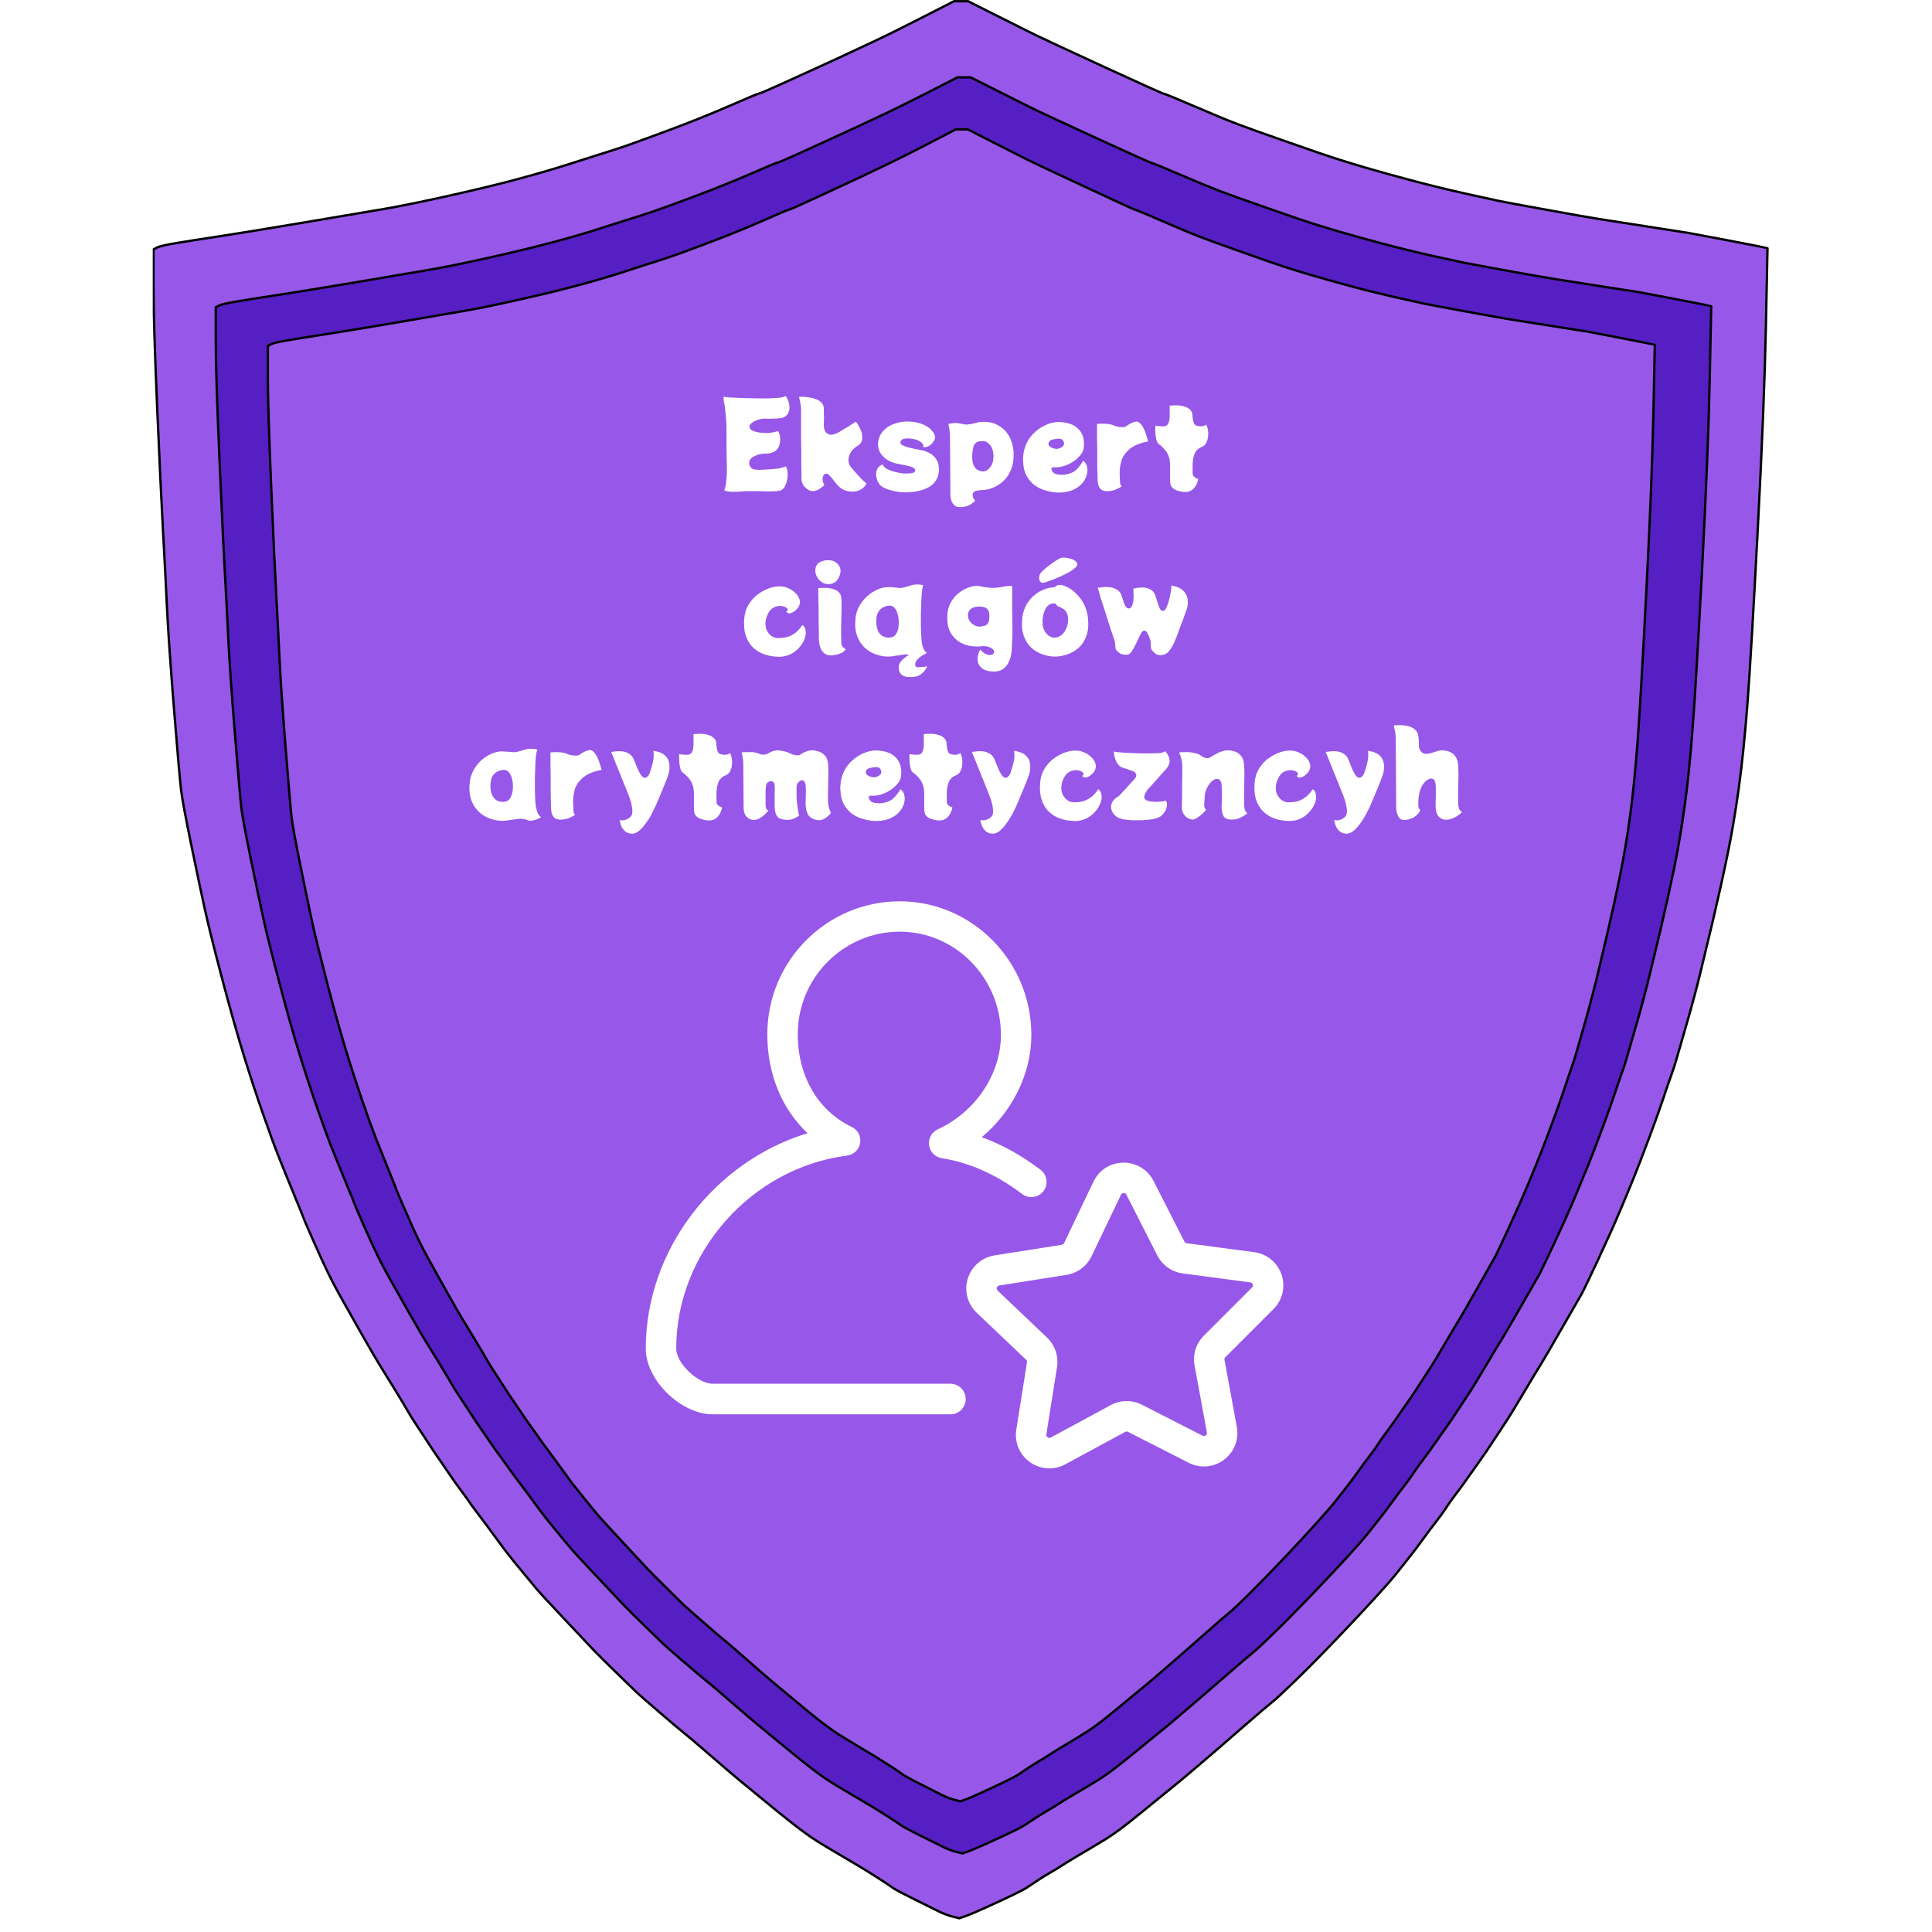 <svg xmlns="http://www.w3.org/2000/svg" xmlns:xlink="http://www.w3.org/1999/xlink" width="200" zoomAndPan="magnify" viewBox="0 0 150 150" height="200" preserveAspectRatio="xMidYMid meet" version="1.2"><defs><clipPath id="e0c95c50d3"><path d="M 11.859 0 L 137.859 0 L 137.859 150 L 11.859 150 Z M 11.859 0 "/></clipPath><clipPath id="61d0bf22c7"><path d="M 75 90.172 L 99.637 90.172 L 99.637 114.004 L 75 114.004 Z M 75 90.172 "/></clipPath><clipPath id="9ac8e051af"><path d="M 50.137 69.965 L 82 69.965 L 82 110 L 50.137 110 Z M 50.137 69.965 "/></clipPath></defs><g id="ee85c64c3e"><rect x="0" width="150" y="0" height="150" style="fill:#ffffff;fill-opacity:1;stroke:none;"/><rect x="0" width="150" y="0" height="150" style="fill:#ffffff;fill-opacity:1;stroke:none;"/><path style="fill-rule:evenodd;fill:#ffff00;fill-opacity:1;stroke-width:2;stroke-linecap:butt;stroke-linejoin:miter;stroke:#000000;stroke-opacity:1;stroke-miterlimit:4;" d="M 790.949 118.807 L 796.507 118.807 L 820.535 130.907 C 836.568 138.945 847.129 144.204 852.302 146.726 C 857.432 149.206 874.962 157.329 904.848 171.097 C 934.733 184.821 950.168 191.79 951.194 191.918 C 952.177 192.046 960.13 195.296 975.008 201.709 C 989.844 208.079 1001.302 212.825 1009.298 215.861 C 1017.336 218.896 1028.879 223.086 1044.057 228.345 C 1059.235 233.647 1068.812 236.982 1072.789 238.35 C 1076.808 239.761 1081.81 241.385 1087.838 243.352 C 1093.824 245.276 1101.563 247.67 1110.969 250.45 C 1120.417 253.229 1132.432 256.521 1147.011 260.411 C 1161.59 264.302 1175.785 267.765 1189.509 270.844 C 1203.234 273.879 1212.084 275.846 1216.103 276.658 C 1220.079 277.513 1232.82 279.865 1254.283 283.756 C 1275.746 287.646 1289.171 289.998 1294.601 290.853 C 1300.031 291.665 1313.327 293.76 1334.491 297.095 C 1355.655 300.43 1366.386 302.097 1366.685 302.097 C 1366.985 302.097 1377.246 304.021 1397.554 307.912 C 1417.863 311.803 1428.081 313.812 1428.252 313.94 L 1428.466 314.154 L 1427.183 376.234 C 1426.328 417.578 1424.148 471.064 1420.727 536.565 C 1417.307 602.108 1414.571 647.941 1412.561 674.022 C 1410.595 700.145 1408.286 722.506 1405.72 741.104 C 1403.155 759.702 1400.12 777.317 1396.699 793.992 C 1393.279 810.666 1389.559 827.469 1385.54 844.4 C 1381.564 861.331 1377.973 876.167 1374.809 888.95 C 1371.688 901.734 1367.968 915.458 1363.692 930.209 C 1359.374 944.916 1356.809 953.809 1355.954 956.845 C 1355.099 959.881 1353.816 963.771 1352.106 968.517 C 1350.396 973.22 1348.386 979.077 1346.078 986.004 C 1343.811 992.93 1340.22 1002.935 1335.346 1015.975 C 1330.515 1029.058 1326.496 1039.447 1323.332 1047.229 C 1320.211 1055.01 1316.32 1064.288 1311.745 1075.148 C 1307.171 1085.965 1301.313 1099.005 1294.173 1114.268 C 1287.033 1129.574 1282.715 1138.468 1281.304 1140.947 C 1279.893 1143.427 1274.634 1152.534 1265.656 1168.225 C 1256.634 1183.916 1251.205 1193.236 1249.323 1196.144 C 1247.485 1199.051 1243.038 1206.405 1236.027 1218.205 C 1229.058 1230.006 1224.44 1237.53 1222.302 1240.694 C 1220.165 1243.901 1216.872 1248.903 1212.469 1255.701 C 1208.022 1262.499 1204.431 1267.758 1201.737 1271.521 C 1199.001 1275.283 1195.88 1279.729 1192.288 1284.86 C 1188.697 1289.991 1185.277 1294.694 1181.984 1299.012 C 1178.692 1303.33 1176.127 1306.922 1174.246 1309.829 C 1172.407 1312.779 1169.671 1316.499 1166.122 1321.073 C 1162.531 1325.691 1159.111 1330.266 1155.818 1334.84 C 1152.526 1339.415 1148.935 1344.161 1145.087 1348.992 C 1141.239 1353.866 1137.947 1358.014 1135.211 1361.477 C 1132.517 1364.983 1126.702 1371.567 1117.852 1381.272 C 1109.002 1391.02 1098.527 1402.094 1086.513 1414.621 C 1074.542 1427.105 1063.938 1437.794 1054.789 1446.687 C 1045.639 1455.58 1039.568 1461.181 1036.532 1463.533 C 1033.54 1465.884 1026.528 1471.87 1015.54 1481.447 C 1004.509 1491.024 997.797 1496.881 995.36 1498.934 C 992.923 1501.029 986.937 1506.159 977.36 1514.368 C 967.783 1522.534 961.455 1527.836 958.462 1530.187 C 955.469 1532.539 952.049 1535.318 948.158 1538.525 C 944.31 1541.731 938.966 1546.092 932.082 1551.65 C 925.242 1557.208 919.983 1561.27 916.434 1563.921 C 912.843 1566.572 909.422 1568.923 906.13 1571.018 C 902.838 1573.07 896.852 1576.705 888.13 1581.835 C 879.408 1586.966 873.679 1590.429 870.943 1592.267 C 868.249 1594.063 865.171 1595.944 861.708 1597.868 C 858.288 1599.835 854.739 1602.015 851.019 1604.538 C 847.3 1607.018 844.563 1608.856 842.853 1609.968 C 841.143 1611.079 837.423 1613.003 831.694 1615.783 C 825.965 1618.562 819.124 1621.768 811.086 1625.36 C 803.091 1628.951 797.533 1631.345 794.369 1632.457 L 789.666 1634.124 L 784.493 1632.842 C 781.072 1632.029 777.353 1630.618 773.334 1628.694 C 769.357 1626.771 762.645 1623.436 753.196 1618.69 C 743.747 1613.987 738.317 1611.079 736.907 1609.968 C 735.453 1608.856 731.819 1606.419 725.961 1602.657 C 720.061 1598.894 715.657 1596.115 712.665 1594.32 C 709.629 1592.524 703.772 1589.061 695.05 1583.93 C 686.328 1578.8 680.342 1575.165 677.05 1573.07 C 673.758 1571.018 670.337 1568.624 666.746 1566.016 C 663.154 1563.365 659.093 1560.244 654.518 1556.653 C 649.943 1553.018 643.872 1548.102 636.262 1541.859 C 628.694 1535.617 622.11 1530.187 616.552 1525.613 C 610.951 1521.038 602.827 1514.069 592.096 1504.791 C 581.364 1495.47 574.524 1489.656 571.488 1487.304 C 568.495 1484.91 561.911 1479.352 551.778 1470.63 C 541.602 1461.865 535.959 1456.948 534.804 1455.837 C 533.693 1454.725 528.605 1449.808 519.584 1441.043 C 510.562 1432.322 504.277 1426.037 500.729 1422.317 C 497.137 1418.554 489.271 1410.217 477.128 1397.305 C 464.943 1384.393 457.675 1376.484 455.238 1373.576 C 452.801 1370.669 449.252 1366.351 444.506 1360.664 C 439.803 1354.978 436.084 1350.403 433.347 1346.94 C 430.654 1343.434 427.917 1339.843 425.224 1336.08 C 422.487 1332.361 419.623 1328.47 416.63 1324.408 C 413.637 1320.389 410.901 1316.798 408.464 1313.591 C 406.027 1310.385 403.975 1307.563 402.264 1305.04 C 400.554 1302.561 398.16 1299.311 395.167 1295.249 C 392.174 1291.231 389.609 1287.639 387.471 1284.433 C 385.291 1281.269 382.469 1277.079 378.878 1271.948 C 375.286 1266.818 372.593 1262.799 370.711 1259.848 C 368.873 1256.941 365.88 1252.366 361.733 1246.124 C 357.586 1239.882 354.849 1235.564 353.567 1233.212 C 352.284 1230.861 348.693 1224.875 342.835 1215.298 C 336.978 1205.721 333.13 1199.479 331.249 1196.571 C 329.41 1193.621 324.75 1185.669 317.311 1172.586 C 309.871 1159.546 304.313 1149.712 300.593 1143.042 C 296.874 1136.373 293.582 1130.13 290.717 1124.273 C 287.853 1118.458 283.834 1109.693 278.703 1098.064 C 273.572 1086.392 270.964 1080.406 270.964 1080.15 C 270.964 1079.851 268.399 1073.48 263.268 1060.996 C 258.095 1048.469 254.119 1038.635 251.254 1031.409 C 248.39 1024.184 244.371 1013.196 239.24 998.488 C 234.067 983.78 228.936 968.089 223.806 951.415 C 218.632 934.783 212.903 914.518 206.618 890.618 C 200.333 866.761 195.887 848.974 193.322 837.302 C 190.756 825.63 187.165 808.699 182.59 786.51 C 178.015 764.277 175.322 749.698 174.467 742.771 C 173.612 735.802 171.73 714.553 168.866 679.024 C 166.001 643.495 164.163 616.687 163.308 598.645 C 162.453 580.602 161.426 561.448 160.272 541.14 C 159.16 520.874 157.579 487.696 155.569 441.606 C 153.56 395.517 152.576 362.895 152.576 343.741 L 152.576 315.009 L 155.355 313.513 C 157.236 312.572 162.282 311.375 170.576 310.007 C 178.87 308.596 190.329 306.8 204.908 304.577 C 219.488 302.354 241.677 298.762 271.392 293.76 C 301.149 288.758 322.441 285.124 335.31 282.9 C 348.18 280.677 365.239 277.214 386.402 272.511 C 407.566 267.765 425.865 263.361 441.3 259.172 C 456.734 255.024 470.031 251.134 481.19 247.499 C 492.349 243.908 501.071 241.129 507.356 239.162 C 513.641 237.238 519.669 235.314 525.398 233.348 C 531.085 231.424 542.543 227.234 559.688 220.863 C 576.875 214.45 592.951 207.994 607.958 201.495 C 622.965 194.954 631.003 191.619 631.986 191.491 C 633.012 191.362 640.195 188.241 653.663 182.127 C 667.088 176.013 679.273 170.455 690.133 165.453 C 700.993 160.451 711.724 155.448 722.284 150.446 C 732.888 145.486 746.056 138.945 761.79 130.907 L 785.348 118.807 Z M 790.949 118.807 " transform="matrix(0.091,0,0,0.091,2.814,-5.421)"/><path style="fill-rule:evenodd;fill:#ffff00;fill-opacity:1;stroke-width:2;stroke-linecap:butt;stroke-linejoin:miter;stroke:#000000;stroke-opacity:1;stroke-miterlimit:4;" d="M 769.357 132.959 L 774.916 132.959 L 798.944 145.059 C 814.977 153.097 825.537 158.356 830.668 160.878 C 835.841 163.358 853.371 171.481 883.256 185.248 C 913.142 198.973 928.577 205.899 929.56 206.07 C 930.586 206.198 938.496 209.448 953.374 215.861 C 968.253 222.231 979.711 226.934 987.706 230.013 C 995.702 233.048 1007.288 237.238 1022.466 242.497 C 1037.601 247.799 1047.178 251.134 1051.197 252.502 C 1055.216 253.87 1060.219 255.537 1066.204 257.504 C 1072.233 259.428 1079.929 261.822 1089.377 264.601 C 1098.826 267.338 1110.84 270.673 1125.42 274.563 C 1139.999 278.454 1154.151 281.917 1167.875 284.995 C 1181.642 288.031 1190.493 289.998 1194.512 290.81 C 1198.488 291.665 1211.229 294.017 1232.692 297.907 C 1254.112 301.798 1267.58 304.15 1273.009 304.962 C 1278.439 305.817 1291.736 307.912 1312.9 311.247 C 1334.063 314.582 1344.795 316.249 1345.094 316.249 C 1345.351 316.249 1355.655 318.173 1375.963 322.064 C 1396.272 325.955 1406.49 327.964 1406.661 328.092 L 1406.875 328.306 L 1405.549 390.386 C 1404.694 431.73 1402.557 485.216 1399.136 550.717 C 1395.716 616.26 1392.98 662.093 1390.97 688.174 C 1388.961 714.297 1386.695 736.615 1384.129 755.256 C 1381.564 773.854 1378.528 791.469 1375.108 808.144 C 1371.688 824.818 1367.968 841.578 1363.949 858.552 C 1359.93 875.482 1356.381 890.318 1353.218 903.102 C 1350.096 915.886 1346.377 929.61 1342.059 944.318 C 1337.783 959.068 1335.218 967.961 1334.363 970.997 C 1333.508 974.032 1332.225 977.923 1330.472 982.669 C 1328.762 987.372 1326.752 993.229 1324.486 1000.156 C 1322.178 1007.082 1318.629 1017.087 1313.755 1030.127 C 1308.881 1043.21 1304.905 1053.599 1301.741 1061.381 C 1298.62 1069.162 1294.729 1078.44 1290.154 1089.299 C 1285.579 1100.116 1279.722 1113.157 1272.582 1128.42 C 1265.442 1143.726 1261.124 1152.577 1259.713 1155.099 C 1258.259 1157.579 1253.043 1166.686 1244.064 1182.377 C 1235.043 1198.068 1229.613 1207.388 1227.732 1210.296 C 1225.894 1213.203 1221.447 1220.557 1214.435 1232.357 C 1207.424 1244.157 1202.849 1251.64 1200.711 1254.846 C 1198.573 1258.053 1195.281 1263.055 1190.835 1269.853 C 1186.431 1276.651 1182.84 1281.91 1180.103 1285.672 C 1177.41 1289.435 1174.246 1293.881 1170.697 1299.012 C 1167.106 1304.143 1163.685 1308.846 1160.393 1313.164 C 1157.101 1317.482 1154.536 1321.073 1152.655 1323.981 C 1150.816 1326.931 1148.08 1330.651 1144.531 1335.225 C 1140.94 1339.843 1137.519 1344.418 1134.227 1348.992 C 1130.935 1353.567 1127.344 1358.27 1123.496 1363.144 C 1119.648 1368.018 1116.356 1372.165 1113.619 1375.629 C 1110.926 1379.134 1105.111 1385.719 1096.261 1395.424 C 1087.368 1405.129 1076.936 1416.246 1064.922 1428.773 C 1052.908 1441.257 1042.347 1451.946 1033.198 1460.839 C 1024.048 1469.689 1017.977 1475.333 1014.941 1477.684 C 1011.948 1480.036 1004.937 1486.022 993.949 1495.599 C 982.918 1505.176 976.205 1511.033 973.768 1513.085 C 971.331 1515.18 965.346 1520.311 955.769 1528.52 C 946.149 1536.686 939.864 1541.988 936.871 1544.339 C 933.878 1546.691 930.415 1549.47 926.567 1552.676 C 922.719 1555.84 917.332 1560.244 910.491 1565.802 C 903.608 1571.36 898.392 1575.422 894.843 1578.073 C 891.252 1580.724 887.831 1583.075 884.539 1585.17 C 881.247 1587.222 875.218 1590.856 866.496 1595.987 C 857.774 1601.118 852.088 1604.581 849.352 1606.419 C 846.615 1608.215 843.58 1610.096 840.117 1612.02 C 836.696 1613.944 833.105 1616.167 829.385 1618.69 C 825.666 1621.17 822.972 1623.008 821.262 1624.12 C 819.552 1625.231 815.832 1627.155 810.103 1629.934 C 804.374 1632.713 797.533 1635.92 789.495 1639.511 C 781.5 1643.103 775.899 1645.497 772.778 1646.609 L 768.032 1648.276 L 762.902 1646.994 C 759.481 1646.181 755.761 1644.77 751.742 1642.846 C 747.766 1640.88 741.011 1637.587 731.605 1632.842 C 722.156 1628.139 716.726 1625.231 715.273 1624.12 C 713.862 1623.008 710.228 1620.571 704.327 1616.809 C 698.47 1613.046 694.066 1610.267 691.031 1608.471 C 688.038 1606.676 682.18 1603.213 673.458 1598.082 C 664.736 1592.951 658.708 1589.317 655.459 1587.222 C 652.166 1585.17 648.703 1582.776 645.155 1580.168 C 641.563 1577.517 637.502 1574.396 632.927 1570.804 C 628.352 1567.17 622.281 1562.253 614.67 1556.011 C 607.103 1549.769 600.519 1544.339 594.961 1539.764 C 589.36 1535.19 581.236 1528.221 570.505 1518.943 C 559.773 1509.622 552.89 1503.808 549.897 1501.456 C 546.904 1499.062 540.32 1493.504 530.187 1484.782 C 520.011 1476.017 514.368 1471.1 513.213 1469.989 C 512.059 1468.877 507.014 1463.96 497.993 1455.195 C 488.971 1446.473 482.686 1440.188 479.095 1436.469 C 475.546 1432.706 467.679 1424.369 455.537 1411.457 C 443.352 1398.545 436.084 1390.636 433.646 1387.728 C 431.209 1384.821 427.618 1380.503 422.915 1374.816 C 418.212 1369.13 414.492 1364.555 411.756 1361.049 C 409.062 1357.586 406.326 1353.995 403.59 1350.232 C 400.896 1346.47 398.032 1342.622 395.039 1338.56 C 392.003 1334.541 389.31 1330.95 386.873 1327.743 C 384.436 1324.537 382.383 1321.715 380.673 1319.192 C 378.92 1316.712 376.569 1313.463 373.576 1309.401 C 370.583 1305.382 368.018 1301.791 365.837 1298.584 C 363.7 1295.378 360.835 1291.231 357.286 1286.1 C 353.695 1280.969 351.001 1276.95 349.12 1274 C 347.282 1271.093 344.246 1266.518 340.099 1260.276 C 335.952 1254.034 333.258 1249.716 331.975 1247.364 C 330.693 1245.013 327.101 1239.027 321.244 1229.45 C 315.387 1219.873 311.496 1213.631 309.657 1210.723 C 307.776 1207.773 303.159 1199.821 295.719 1186.738 C 288.28 1173.697 282.679 1163.864 278.959 1157.194 C 275.24 1150.524 271.99 1144.282 269.126 1138.425 C 266.261 1132.61 262.242 1123.845 257.112 1112.216 C 251.938 1100.544 249.373 1094.558 249.373 1094.302 C 249.373 1094.002 246.808 1087.632 241.635 1075.148 C 236.504 1062.62 232.485 1052.787 229.663 1045.561 C 226.799 1038.336 222.78 1027.348 217.649 1012.64 C 212.476 997.932 207.345 982.241 202.172 965.567 C 197.041 948.935 191.312 928.67 185.027 904.77 C 178.742 880.87 174.296 863.126 171.73 851.454 C 169.165 839.782 165.574 822.851 160.999 800.662 C 156.424 778.429 153.688 763.85 152.833 756.923 C 151.978 749.954 150.139 728.705 147.275 693.176 C 144.41 657.647 142.572 630.839 141.716 612.797 C 140.819 594.754 139.835 575.6 138.681 555.292 C 137.569 535.026 135.987 501.848 133.978 455.758 C 131.968 409.669 130.985 377.047 130.985 357.892 L 130.985 329.161 L 133.764 327.665 C 135.603 326.724 140.69 325.527 148.985 324.159 C 157.279 322.748 168.738 320.952 183.317 318.729 C 197.896 316.506 220.043 312.914 249.801 307.912 C 279.558 302.91 300.85 299.276 313.719 297.052 C 326.588 294.829 343.605 291.366 364.768 286.663 C 385.932 281.917 404.231 277.471 419.708 273.323 C 435.143 269.176 448.44 265.285 459.599 261.651 C 470.758 258.06 479.48 255.281 485.765 253.314 C 492.05 251.39 498.078 249.466 503.764 247.499 C 509.494 245.575 520.952 241.385 538.097 235.015 C 555.284 228.602 571.36 222.146 586.367 215.647 C 601.374 209.106 609.412 205.771 610.395 205.642 C 611.378 205.514 618.604 202.393 632.072 196.279 C 645.497 190.165 657.639 184.607 668.542 179.605 C 679.401 174.602 690.133 169.6 700.693 164.598 C 711.296 159.595 724.422 153.097 740.156 145.059 L 763.757 132.959 Z M 769.357 132.959 " transform="matrix(0.091,0,0,0.091,2.814,-5.421)"/><g clip-rule="nonzero" clip-path="url(#e0c95c50d3)"><path style="fill-rule:evenodd;fill:#9758e9;fill-opacity:1;stroke-width:2;stroke-linecap:butt;stroke-linejoin:miter;stroke:#000000;stroke-opacity:1;stroke-miterlimit:4;" d="M 789.025 60.618 L 795.053 60.618 L 820.963 73.658 C 838.236 82.337 849.694 88.024 855.252 90.717 C 860.81 93.411 879.708 102.218 911.945 117.054 C 944.225 131.89 960.899 139.372 961.968 139.501 C 963.037 139.672 971.631 143.178 987.664 150.061 C 1003.697 156.987 1016.053 162.075 1024.689 165.367 C 1033.369 168.66 1045.853 173.149 1062.228 178.835 C 1078.56 184.564 1088.907 188.156 1093.225 189.652 C 1097.544 191.149 1102.973 192.944 1109.429 195.039 C 1115.928 197.134 1124.265 199.7 1134.441 202.692 C 1144.617 205.685 1157.614 209.277 1173.348 213.467 C 1189.082 217.657 1204.345 221.419 1219.181 224.711 C 1234.017 228.003 1243.551 230.098 1247.87 230.996 C 1252.231 231.894 1265.955 234.459 1289.085 238.649 C 1312.258 242.839 1326.752 245.404 1332.61 246.302 C 1338.51 247.2 1352.833 249.423 1375.707 253.015 C 1398.538 256.649 1410.124 258.445 1410.424 258.445 C 1410.723 258.445 1421.839 260.54 1443.772 264.73 C 1465.663 268.92 1476.694 271.1 1476.865 271.228 L 1477.078 271.485 L 1475.71 338.439 C 1474.77 383.118 1472.461 440.794 1468.741 511.553 C 1465.064 582.27 1462.114 631.737 1459.976 659.913 C 1457.796 688.088 1455.316 712.202 1452.537 732.297 C 1449.758 752.349 1446.551 771.417 1442.832 789.374 C 1439.112 807.374 1435.093 825.502 1430.775 843.801 C 1426.457 862.057 1422.609 878.091 1419.231 891.9 C 1415.811 905.667 1411.792 920.503 1407.174 936.408 C 1402.557 952.27 1399.778 961.89 1398.837 965.182 C 1397.896 968.474 1396.528 972.664 1394.69 977.752 C 1392.809 982.84 1390.671 989.168 1388.191 996.65 C 1385.711 1004.132 1381.863 1014.906 1376.604 1029.015 C 1371.346 1043.081 1367.027 1054.326 1363.65 1062.749 C 1360.272 1071.129 1356.082 1081.176 1351.165 1092.848 C 1346.206 1104.563 1339.878 1118.629 1332.182 1135.133 C 1324.444 1151.593 1319.826 1161.17 1318.287 1163.907 C 1316.748 1166.6 1311.104 1176.391 1301.356 1193.322 C 1291.651 1210.253 1285.793 1220.3 1283.784 1223.464 C 1281.774 1226.585 1276.986 1234.538 1269.418 1247.279 C 1261.85 1260.02 1256.934 1268.1 1254.625 1271.563 C 1252.273 1275.026 1248.725 1280.414 1243.936 1287.767 C 1239.148 1295.078 1235.3 1300.808 1232.392 1304.827 C 1229.442 1308.888 1226.065 1313.677 1222.174 1319.235 C 1218.326 1324.75 1214.606 1329.881 1211.058 1334.498 C 1207.509 1339.159 1204.73 1343.049 1202.763 1346.213 C 1200.754 1349.334 1197.804 1353.396 1193.956 1358.313 C 1190.108 1363.272 1186.388 1368.232 1182.84 1373.149 C 1179.291 1378.108 1175.443 1383.196 1171.253 1388.455 C 1167.106 1393.714 1163.557 1398.203 1160.607 1401.923 C 1157.657 1405.685 1151.415 1412.825 1141.838 1423.3 C 1132.303 1433.775 1121.016 1445.789 1108.061 1459.257 C 1095.107 1472.768 1083.648 1484.311 1073.772 1493.888 C 1063.896 1503.466 1057.354 1509.537 1054.105 1512.102 C 1050.855 1514.625 1043.288 1521.081 1031.402 1531.427 C 1019.516 1541.774 1012.29 1548.059 1009.64 1550.325 C 1007.032 1552.548 1000.533 1558.106 990.229 1566.956 C 979.882 1575.764 973.084 1581.493 969.835 1584.016 C 966.586 1586.581 962.909 1589.574 958.719 1593.037 C 954.571 1596.457 948.757 1601.203 941.36 1607.189 C 933.964 1613.174 928.32 1617.578 924.472 1620.443 C 920.581 1623.307 916.904 1625.83 913.356 1628.096 C 909.807 1630.319 903.308 1634.21 893.902 1639.768 C 884.496 1645.326 878.297 1649.046 875.389 1651.013 C 872.439 1652.979 869.105 1654.989 865.428 1657.084 C 861.708 1659.179 857.86 1661.573 853.841 1664.267 C 849.822 1666.96 846.915 1668.927 845.034 1670.124 C 843.195 1671.321 839.176 1673.416 833.019 1676.409 C 826.82 1679.402 819.423 1682.865 810.787 1686.756 C 802.15 1690.646 796.122 1693.212 792.702 1694.409 L 787.614 1696.204 L 782.056 1694.836 C 778.379 1693.938 774.36 1692.442 770.042 1690.347 C 765.723 1688.252 758.455 1684.661 748.279 1679.573 C 738.104 1674.485 732.204 1671.321 730.664 1670.124 C 729.125 1668.927 725.192 1666.319 718.864 1662.257 C 712.536 1658.195 707.748 1655.202 704.498 1653.279 C 701.292 1651.312 694.964 1647.549 685.515 1642.034 C 676.109 1636.476 669.61 1632.585 666.062 1630.319 C 662.513 1628.096 658.836 1625.531 654.988 1622.709 C 651.098 1619.844 646.694 1616.467 641.777 1612.576 C 636.817 1608.685 630.276 1603.341 622.11 1596.628 C 613.901 1589.873 606.804 1584.016 600.775 1579.099 C 594.789 1574.139 585.982 1566.657 574.395 1556.61 C 562.809 1546.562 555.412 1540.277 552.163 1537.712 C 548.914 1535.19 541.816 1529.161 530.871 1519.712 C 519.926 1510.306 513.812 1504.962 512.572 1503.765 C 511.332 1502.568 505.859 1497.266 496.154 1487.817 C 486.406 1478.368 479.651 1471.613 475.76 1467.594 C 471.912 1463.533 463.404 1454.554 450.321 1440.616 C 437.195 1426.678 429.328 1418.127 426.677 1414.963 C 424.069 1411.842 420.221 1407.182 415.134 1401.025 C 410.003 1394.911 406.027 1389.951 403.077 1386.189 C 400.127 1382.469 397.219 1378.579 394.269 1374.517 C 391.362 1370.455 388.241 1366.265 385.034 1361.947 C 381.785 1357.586 378.835 1353.695 376.227 1350.232 C 373.576 1346.812 371.353 1343.733 369.514 1341.04 C 367.633 1338.346 365.11 1334.798 361.861 1330.479 C 358.612 1326.118 355.833 1322.228 353.524 1318.765 C 351.215 1315.344 348.137 1310.812 344.289 1305.297 C 340.398 1299.739 337.491 1295.378 335.481 1292.257 C 333.472 1289.093 330.223 1284.133 325.733 1277.421 C 321.287 1270.665 318.337 1266.005 316.969 1263.483 C 315.558 1260.917 311.71 1254.461 305.382 1244.157 C 299.054 1233.811 294.864 1227.056 292.855 1223.892 C 290.845 1220.771 285.843 1212.134 277.805 1198.068 C 269.81 1183.959 263.782 1173.313 259.763 1166.13 C 255.744 1158.947 252.195 1152.192 249.117 1145.907 C 246.038 1139.622 241.72 1130.173 236.162 1117.603 C 230.604 1104.99 227.825 1098.534 227.825 1098.235 C 227.825 1097.936 225.046 1091.052 219.488 1077.585 C 213.929 1064.074 209.611 1053.428 206.533 1045.647 C 203.412 1037.865 199.093 1026.022 193.535 1010.117 C 187.977 994.255 182.419 977.325 176.861 959.325 C 171.346 941.325 165.146 919.477 158.348 893.696 C 151.55 867.915 146.804 848.718 144.025 836.148 C 141.246 823.535 137.355 805.279 132.439 781.294 C 127.479 757.308 124.572 741.574 123.631 734.092 C 122.691 726.61 120.681 703.651 117.603 665.3 C 114.524 626.949 112.515 598.004 111.574 578.55 C 110.676 559.054 109.565 538.361 108.368 516.47 C 107.128 494.622 105.418 458.794 103.237 409.027 C 101.099 359.303 100.03 324.073 100.03 303.38 L 100.03 272.383 L 103.023 270.801 C 105.033 269.732 110.505 268.449 119.484 266.953 C 128.42 265.456 140.776 263.532 156.51 261.138 C 172.243 258.744 196.186 254.811 228.295 249.423 C 260.361 244.036 283.363 240.146 297.259 237.751 C 311.154 235.357 329.538 231.595 352.37 226.507 C 375.201 221.419 394.953 216.63 411.628 212.141 C 428.302 207.609 442.668 203.419 454.725 199.529 C 466.739 195.638 476.145 192.645 482.943 190.55 C 489.741 188.455 496.24 186.36 502.396 184.265 C 508.553 182.127 520.909 177.638 539.422 170.754 C 557.978 163.871 575.336 156.902 591.54 149.847 C 607.744 142.793 616.381 139.201 617.45 139.073 C 618.561 138.902 626.343 135.525 640.836 128.94 C 655.373 122.356 668.456 116.37 680.214 110.983 C 691.928 105.553 703.515 100.166 714.931 94.779 C 726.346 89.392 740.541 82.337 757.514 73.658 L 782.996 60.618 Z M 789.025 60.618 " transform="matrix(0.091,0,0,0.091,2.814,-5.421)"/></g><path style="fill-rule:evenodd;fill:#561fc4;fill-opacity:1;stroke-width:2;stroke-linecap:butt;stroke-linejoin:miter;stroke:#000000;stroke-opacity:1;stroke-miterlimit:4;" d="M 791.547 125.563 L 797.148 125.563 L 821.176 137.619 C 837.167 145.7 847.77 150.959 852.9 153.482 C 858.074 155.961 875.561 164.085 905.446 177.852 C 935.332 191.576 950.809 198.502 951.792 198.673 C 952.818 198.802 960.728 202.051 975.607 208.464 C 990.486 214.835 1001.901 219.538 1009.939 222.616 C 1017.934 225.652 1029.521 229.842 1044.699 235.101 C 1059.834 240.402 1069.411 243.694 1073.43 245.105 C 1077.406 246.473 1082.451 248.141 1088.437 250.107 C 1094.465 252.031 1102.161 254.383 1111.61 257.162 C 1121.059 259.941 1133.073 263.276 1147.652 267.167 C 1162.232 271.057 1176.384 274.52 1190.108 277.599 C 1203.832 280.634 1212.725 282.601 1216.701 283.413 C 1220.72 284.269 1233.461 286.62 1254.881 290.511 C 1276.344 294.401 1289.769 296.753 1295.242 297.565 C 1300.672 298.42 1313.969 300.515 1335.132 303.85 C 1356.296 307.142 1367.027 308.81 1367.284 308.81 C 1367.583 308.81 1377.887 310.777 1398.196 314.667 C 1418.504 318.558 1428.723 320.567 1428.851 320.696 L 1429.065 320.909 L 1427.782 382.99 C 1426.927 424.333 1424.789 477.777 1421.369 543.32 C 1417.906 608.863 1415.212 654.697 1413.203 680.777 C 1411.193 706.9 1408.927 729.218 1406.319 747.859 C 1403.754 766.458 1400.761 784.073 1397.341 800.747 C 1393.877 817.379 1390.158 834.181 1386.182 851.155 C 1382.163 868.086 1378.614 882.922 1375.45 895.706 C 1372.286 908.489 1368.567 922.214 1364.291 936.921 C 1360.016 951.672 1357.45 960.522 1356.552 963.6 C 1355.697 966.636 1354.415 970.527 1352.705 975.272 C 1350.994 979.975 1348.985 985.79 1346.719 992.759 C 1344.41 999.685 1340.861 1009.69 1335.987 1022.73 C 1331.113 1035.77 1327.094 1046.203 1323.973 1053.984 C 1320.809 1061.765 1316.961 1071.043 1312.387 1081.903 C 1307.812 1092.72 1301.955 1105.76 1294.814 1121.024 C 1287.632 1136.33 1283.356 1145.18 1281.945 1147.703 C 1280.492 1150.182 1275.275 1159.289 1266.254 1174.98 C 1257.276 1190.671 1251.803 1199.949 1249.965 1202.899 C 1248.083 1205.806 1243.68 1213.16 1236.668 1224.961 C 1229.656 1236.761 1225.081 1244.243 1222.944 1247.45 C 1220.806 1250.656 1217.514 1255.659 1213.067 1262.457 C 1208.621 1269.255 1205.072 1274.513 1202.336 1278.276 C 1199.642 1282.038 1196.478 1286.485 1192.887 1291.615 C 1189.338 1296.746 1185.918 1301.449 1182.626 1305.767 C 1179.334 1310.085 1176.726 1313.677 1174.887 1316.584 C 1173.049 1319.491 1170.312 1323.254 1166.721 1327.829 C 1163.172 1332.403 1159.709 1337.021 1156.46 1341.596 C 1153.168 1346.171 1149.576 1350.874 1145.728 1355.748 C 1141.838 1360.622 1138.546 1364.769 1135.852 1368.232 C 1133.116 1371.738 1127.344 1378.322 1118.493 1388.027 C 1109.6 1397.733 1099.168 1408.849 1087.154 1421.334 C 1075.14 1433.861 1064.537 1444.549 1055.387 1453.442 C 1046.238 1462.293 1040.167 1467.936 1037.174 1470.288 C 1034.181 1472.639 1027.169 1478.625 1016.138 1488.202 C 1005.15 1497.779 998.438 1503.637 996.001 1505.689 C 993.564 1507.784 987.535 1512.914 977.958 1521.123 C 968.381 1529.289 962.096 1534.591 959.103 1536.943 C 956.068 1539.294 952.647 1542.073 948.8 1545.28 C 944.952 1548.444 939.564 1552.847 932.724 1558.406 C 925.84 1563.921 920.624 1568.025 917.033 1570.676 C 913.484 1573.327 910.021 1575.678 906.772 1577.773 C 903.479 1579.826 897.451 1583.46 888.729 1588.59 C 880.007 1593.721 874.278 1597.184 871.584 1598.98 C 868.848 1600.818 865.77 1602.657 862.349 1604.624 C 858.929 1606.547 855.337 1608.771 851.618 1611.293 C 847.898 1613.773 845.205 1615.569 843.452 1616.68 C 841.741 1617.792 838.022 1619.759 832.335 1622.538 C 826.606 1625.317 819.723 1628.481 811.728 1632.115 C 803.732 1635.706 798.131 1638.101 795.01 1639.212 L 790.265 1640.88 L 785.134 1639.597 C 781.714 1638.785 777.994 1637.374 773.975 1635.45 C 769.956 1633.483 763.244 1630.148 753.795 1625.445 C 744.389 1620.742 738.916 1617.792 737.505 1616.68 C 736.094 1615.569 732.417 1613.174 726.56 1609.412 C 720.702 1605.65 716.256 1602.871 713.263 1601.075 C 710.27 1599.279 704.413 1595.816 695.691 1590.685 C 686.969 1585.512 680.94 1581.921 677.648 1579.826 C 674.356 1577.773 670.936 1575.379 667.344 1572.771 C 663.796 1570.12 659.691 1566.999 655.117 1563.365 C 650.542 1559.774 644.471 1554.857 636.903 1548.615 C 629.335 1542.372 622.751 1536.943 617.15 1532.368 C 611.592 1527.793 603.426 1520.824 592.694 1511.546 C 582.006 1502.226 575.122 1496.411 572.129 1494.017 C 569.137 1491.665 562.552 1486.107 552.377 1477.385 C 542.244 1468.62 536.6 1463.704 535.446 1462.592 C 534.291 1461.48 529.204 1456.563 520.225 1447.799 C 511.204 1439.077 504.919 1432.792 501.327 1429.072 C 497.779 1425.31 489.912 1416.973 477.727 1404.061 C 465.584 1391.149 458.273 1383.239 455.836 1380.332 C 453.442 1377.424 449.851 1373.106 445.148 1367.42 C 440.402 1361.733 436.682 1357.159 433.989 1353.653 C 431.252 1350.189 428.559 1346.598 425.822 1342.836 C 423.129 1339.073 420.264 1335.183 417.229 1331.164 C 414.236 1327.145 411.542 1323.553 409.105 1320.347 C 406.668 1317.14 404.573 1314.318 402.863 1311.796 C 401.153 1309.316 398.801 1306.066 395.808 1302.005 C 392.773 1297.986 390.208 1294.394 388.07 1291.188 C 385.932 1287.981 383.068 1283.834 379.476 1278.703 C 375.927 1273.573 373.191 1269.511 371.353 1266.604 C 369.471 1263.696 366.479 1259.122 362.331 1252.879 C 358.184 1246.637 355.448 1242.319 354.165 1239.967 C 352.883 1237.616 349.334 1231.63 343.477 1222.053 C 337.576 1212.476 333.728 1206.234 331.89 1203.284 C 330.009 1200.377 325.348 1192.424 317.952 1179.341 C 310.513 1166.301 304.912 1156.425 301.192 1149.798 C 297.472 1143.128 294.18 1136.886 291.316 1131.028 C 288.451 1125.214 284.475 1116.449 279.302 1104.777 C 274.171 1093.147 271.606 1087.162 271.606 1086.905 C 271.606 1086.606 269.04 1080.235 263.867 1067.708 C 258.736 1055.224 254.718 1045.39 251.853 1038.165 C 248.988 1030.939 245.012 1019.951 239.839 1005.243 C 234.708 990.536 229.535 974.845 224.404 958.17 C 219.274 941.539 213.545 921.23 207.26 897.373 C 200.975 873.473 196.528 855.73 193.963 844.058 C 191.355 832.386 187.806 815.455 183.231 793.222 C 178.657 771.032 175.92 756.453 175.065 749.527 C 174.21 742.558 172.372 721.309 169.507 685.779 C 166.643 650.25 164.761 623.443 163.906 605.4 C 163.051 587.358 162.068 568.161 160.913 547.895 C 159.759 527.629 158.177 494.451 156.21 448.362 C 154.201 402.272 153.175 369.65 153.175 350.496 L 153.175 321.722 L 155.997 320.268 C 157.835 319.328 162.923 318.13 171.217 316.762 C 179.512 315.351 190.927 313.556 205.549 311.332 C 220.129 309.109 242.276 305.475 272.033 300.515 C 301.791 295.513 323.082 291.879 335.952 289.656 C 348.821 287.432 365.837 283.969 387.001 279.266 C 408.165 274.52 426.464 270.074 441.898 265.927 C 457.375 261.78 470.672 257.889 481.831 254.255 C 492.99 250.663 501.712 247.884 507.997 245.918 C 514.282 243.994 520.268 242.027 525.997 240.103 C 531.726 238.179 543.184 233.989 560.329 227.618 C 577.474 221.205 593.592 214.749 608.599 208.25 C 623.606 201.709 631.601 198.374 632.628 198.246 C 633.611 198.118 640.836 194.996 654.261 188.883 C 667.729 182.769 679.872 177.21 690.731 172.208 C 701.591 167.206 712.323 162.204 722.926 157.201 C 733.486 152.199 746.655 145.7 762.388 137.619 L 785.989 125.563 Z M 791.547 125.563 " transform="matrix(0.091,0,0,0.091,2.814,-5.421)"/><path style="fill-rule:evenodd;fill:#9758e9;fill-opacity:1;stroke-width:2;stroke-linecap:butt;stroke-linejoin:miter;stroke:#000000;stroke-opacity:1;stroke-miterlimit:4;" d="M 789.666 169.985 L 794.839 169.985 L 817.115 181.358 C 831.993 188.968 841.784 193.928 846.573 196.279 C 851.361 198.631 867.608 206.284 895.313 219.196 C 923.018 232.15 937.341 238.692 938.282 238.82 C 939.222 238.948 946.576 242.027 960.343 248.012 C 974.153 254.041 984.756 258.487 992.196 261.352 C 999.635 264.217 1010.367 268.15 1024.433 273.11 C 1038.456 278.069 1047.349 281.233 1051.069 282.516 C 1054.789 283.841 1059.449 285.423 1065.007 287.219 C 1070.565 289.057 1077.748 291.28 1086.47 293.888 C 1095.235 296.496 1106.394 299.66 1119.904 303.294 C 1133.458 306.971 1146.583 310.221 1159.282 313.128 C 1172.023 315.993 1180.274 317.831 1183.951 318.601 C 1187.671 319.37 1199.471 321.594 1219.395 325.27 C 1239.276 328.905 1251.76 331.128 1256.763 331.94 C 1261.808 332.71 1274.164 334.677 1293.788 337.798 C 1313.413 340.962 1323.375 342.501 1323.631 342.501 C 1323.888 342.501 1333.422 344.339 1352.277 348.016 C 1371.089 351.65 1380.581 353.574 1380.709 353.702 L 1380.923 353.873 L 1379.726 412.319 C 1378.913 451.269 1376.946 501.591 1373.74 563.244 C 1370.576 624.939 1368.053 668.079 1366.215 692.663 C 1364.334 717.204 1362.239 738.239 1359.845 755.769 C 1357.45 773.298 1354.671 789.887 1351.465 805.578 C 1348.301 821.269 1344.838 837.046 1341.118 852.993 C 1337.398 868.941 1334.106 882.922 1331.199 894.979 C 1328.249 906.993 1324.828 919.905 1320.852 933.8 C 1316.876 947.653 1314.482 955.99 1313.669 958.854 C 1312.9 961.762 1311.703 965.396 1310.078 969.842 C 1308.496 974.289 1306.658 979.804 1304.52 986.303 C 1302.382 992.845 1299.09 1002.251 1294.558 1014.564 C 1290.069 1026.835 1286.349 1036.625 1283.442 1043.937 C 1280.534 1051.29 1276.943 1060.012 1272.71 1070.231 C 1268.435 1080.406 1263.005 1092.72 1256.378 1107.085 C 1249.751 1121.451 1245.775 1129.831 1244.449 1132.183 C 1243.124 1134.534 1238.293 1143.085 1229.913 1157.878 C 1221.575 1172.629 1216.53 1181.393 1214.82 1184.13 C 1213.067 1186.866 1208.963 1193.792 1202.464 1204.909 C 1195.965 1216.025 1191.733 1223.079 1189.723 1226.072 C 1187.756 1229.108 1184.678 1233.811 1180.574 1240.181 C 1176.469 1246.594 1173.177 1251.554 1170.654 1255.103 C 1168.132 1258.609 1165.182 1262.799 1161.89 1267.63 C 1158.555 1272.461 1155.391 1276.908 1152.355 1280.969 C 1149.277 1285.031 1146.883 1288.409 1145.173 1291.188 C 1143.462 1293.924 1140.94 1297.43 1137.605 1301.748 C 1134.313 1306.066 1131.106 1310.385 1128.071 1314.703 C 1125.035 1319.021 1121.7 1323.468 1118.109 1328.042 C 1114.517 1332.617 1111.482 1336.508 1108.959 1339.8 C 1106.437 1343.049 1101.092 1349.249 1092.841 1358.398 C 1084.632 1367.548 1074.969 1378.023 1063.81 1389.78 C 1052.651 1401.538 1042.86 1411.585 1034.352 1419.965 C 1025.887 1428.345 1020.243 1433.604 1017.464 1435.827 C 1014.685 1438.051 1008.186 1443.694 997.968 1452.716 C 987.749 1461.737 981.507 1467.209 979.241 1469.176 C 977.018 1471.143 971.417 1475.974 962.567 1483.67 C 953.674 1491.409 947.816 1496.368 945.037 1498.592 C 942.258 1500.815 939.051 1503.423 935.503 1506.416 C 931.911 1509.408 926.952 1513.556 920.581 1518.772 C 914.211 1523.988 909.38 1527.836 906.045 1530.358 C 902.753 1532.838 899.546 1535.061 896.51 1536.985 C 893.432 1538.952 887.874 1542.372 879.793 1547.204 C 871.713 1552.035 866.411 1555.284 863.888 1556.995 C 861.366 1558.705 858.501 1560.458 855.337 1562.296 C 852.131 1564.135 848.839 1566.23 845.376 1568.581 C 841.912 1570.933 839.39 1572.6 837.808 1573.669 C 836.226 1574.695 832.763 1576.534 827.461 1579.142 C 822.16 1581.75 815.789 1584.785 808.35 1588.163 C 800.953 1591.583 795.78 1593.807 792.83 1594.833 L 788.469 1596.415 L 783.68 1595.217 C 780.517 1594.448 777.053 1593.122 773.334 1591.327 C 769.657 1589.488 763.415 1586.324 754.65 1581.878 C 745.885 1577.474 740.883 1574.695 739.515 1573.669 C 738.189 1572.6 734.812 1570.334 729.382 1566.785 C 723.952 1563.28 719.847 1560.672 717.068 1558.961 C 714.289 1557.251 708.817 1554.002 700.736 1549.17 C 692.655 1544.339 687.097 1540.919 684.019 1538.952 C 680.983 1536.985 677.819 1534.762 674.485 1532.282 C 671.15 1529.803 667.387 1526.895 663.154 1523.475 C 658.879 1520.097 653.278 1515.437 646.224 1509.537 C 639.212 1503.679 633.098 1498.592 627.924 1494.273 C 622.751 1489.955 615.184 1483.414 605.264 1474.649 C 595.303 1465.927 588.932 1460.411 586.153 1458.188 C 583.374 1455.965 577.26 1450.749 567.854 1442.497 C 558.448 1434.288 553.189 1429.628 552.12 1428.602 C 551.094 1427.533 546.348 1422.915 538.011 1414.664 C 529.674 1406.455 523.816 1400.555 520.524 1397.049 C 517.189 1393.5 509.878 1385.676 498.634 1373.491 C 487.347 1361.348 480.591 1353.909 478.325 1351.173 C 476.059 1348.394 472.767 1344.375 468.363 1338.988 C 464.002 1333.643 460.539 1329.325 458.017 1326.076 C 455.537 1322.784 453.014 1319.406 450.492 1315.857 C 447.969 1312.351 445.319 1308.675 442.54 1304.912 C 439.718 1301.107 437.195 1297.687 434.972 1294.694 C 432.706 1291.701 430.782 1289.007 429.2 1286.656 C 427.618 1284.304 425.395 1281.226 422.616 1277.463 C 419.837 1273.658 417.442 1270.238 415.476 1267.245 C 413.466 1264.252 410.815 1260.319 407.523 1255.487 C 404.188 1250.656 401.666 1246.851 399.956 1244.115 C 398.203 1241.378 395.424 1237.06 391.576 1231.16 C 387.728 1225.303 385.205 1221.241 384.051 1219.018 C 382.854 1216.794 379.519 1211.193 374.089 1202.172 C 368.659 1193.151 365.068 1187.251 363.358 1184.514 C 361.605 1181.778 357.286 1174.253 350.403 1161.983 C 343.519 1149.712 338.346 1140.391 334.883 1134.149 C 331.462 1127.864 328.384 1121.964 325.733 1116.492 C 323.082 1111.019 319.363 1102.767 314.617 1091.779 C 309.828 1080.834 307.434 1075.19 307.434 1074.934 C 307.434 1074.677 305.04 1068.649 300.294 1056.891 C 295.506 1045.134 291.786 1035.856 289.135 1029.058 C 286.484 1022.26 282.765 1011.956 277.976 998.103 C 273.23 984.251 268.442 969.458 263.653 953.767 C 258.907 938.076 253.606 919.007 247.748 896.518 C 241.934 874.072 237.829 857.312 235.435 846.366 C 233.041 835.378 229.706 819.431 225.473 798.524 C 221.24 777.617 218.718 763.892 217.906 757.351 C 217.136 750.809 215.383 730.8 212.732 697.366 C 210.081 663.889 208.371 638.663 207.559 621.69 C 206.789 604.673 205.849 586.674 204.78 567.562 C 203.711 548.493 202.257 517.24 200.419 473.886 C 198.538 430.49 197.64 399.749 197.64 381.75 L 197.64 354.686 L 200.205 353.318 C 201.915 352.377 206.661 351.265 214.314 349.983 C 222.01 348.657 232.656 346.947 246.167 344.852 C 259.677 342.8 280.242 339.38 307.819 334.677 C 335.439 329.974 355.191 326.596 367.12 324.501 C 379.049 322.406 394.825 319.114 414.45 314.667 C 434.117 310.221 451.09 306.074 465.413 302.14 C 479.736 298.207 492.05 294.573 502.396 291.152 C 512.743 287.774 520.824 285.124 526.681 283.328 C 532.496 281.49 538.097 279.651 543.398 277.813 C 548.7 276.017 559.303 272.083 575.208 266.055 C 591.113 260.069 606.034 253.955 619.972 247.841 C 633.91 241.685 641.307 238.564 642.247 238.435 C 643.188 238.307 649.9 235.357 662.342 229.585 C 674.827 223.856 686.071 218.64 696.161 213.937 C 706.251 209.191 716.213 204.488 726.004 199.785 C 735.838 195.082 748.023 188.968 762.602 181.358 L 784.493 169.985 Z M 789.666 169.985 " transform="matrix(0.091,0,0,0.091,2.814,-5.421)"/><g clip-rule="nonzero" clip-path="url(#61d0bf22c7)"><path style=" stroke:none;fill-rule:nonzero;fill:#ffffff;fill-opacity:1;" d="M 93.363 111.465 L 88.652 109.062 C 87.891 108.676 86.988 108.684 86.234 109.094 L 81.586 111.609 C 81.5 111.656 81.414 111.652 81.336 111.594 C 81.254 111.539 81.223 111.461 81.238 111.367 L 82.066 106.145 C 82.199 105.297 81.91 104.441 81.293 103.852 L 77.461 100.207 C 77.391 100.141 77.367 100.059 77.398 99.969 C 77.426 99.875 77.488 99.82 77.586 99.805 L 82.809 98.98 C 83.652 98.844 84.379 98.305 84.75 97.531 L 87.031 92.762 C 87.07 92.676 87.141 92.629 87.238 92.629 C 87.242 92.629 87.242 92.629 87.242 92.629 C 87.34 92.629 87.41 92.672 87.453 92.758 L 89.852 97.469 C 90.242 98.23 90.977 98.754 91.828 98.867 L 97.066 99.562 C 97.164 99.574 97.23 99.629 97.262 99.723 C 97.293 99.812 97.273 99.895 97.203 99.965 L 93.465 103.703 C 92.859 104.309 92.59 105.172 92.746 106.012 L 93.703 111.211 C 93.723 111.309 93.691 111.387 93.613 111.445 C 93.535 111.504 93.449 111.508 93.363 111.465 Z M 98.875 101.637 C 99.578 100.93 99.82 99.906 99.5 98.965 C 99.18 98.02 98.367 97.352 97.379 97.219 L 92.137 96.523 C 92.059 96.516 91.992 96.465 91.957 96.398 L 89.559 91.684 C 89.105 90.797 88.184 90.25 87.211 90.266 C 86.215 90.277 85.328 90.844 84.898 91.742 L 82.617 96.512 C 82.582 96.582 82.516 96.633 82.441 96.645 L 77.219 97.469 C 76.234 97.625 75.438 98.312 75.141 99.266 C 74.844 100.215 75.109 101.234 75.832 101.922 L 79.664 105.566 C 79.719 105.617 79.746 105.695 79.734 105.773 L 78.906 110.996 C 78.75 111.98 79.156 112.949 79.969 113.523 C 80.422 113.844 80.945 114.004 81.469 114.004 C 81.895 114.004 82.32 113.902 82.711 113.688 L 87.359 111.172 C 87.426 111.133 87.508 111.133 87.578 111.168 L 92.289 113.57 C 93.176 114.023 94.227 113.934 95.023 113.34 C 95.824 112.742 96.207 111.762 96.027 110.781 L 95.07 105.582 C 95.055 105.508 95.078 105.43 95.133 105.375 L 98.875 101.637 "/></g><g clip-rule="nonzero" clip-path="url(#9ac8e051af)"><path style=" stroke:none;fill-rule:nonzero;fill:#ffffff;fill-opacity:1;" d="M 72.809 87.68 C 72.336 87.898 72.062 88.402 72.133 88.918 C 72.207 89.434 72.609 89.844 73.121 89.922 C 75.258 90.254 77.359 91.188 79.359 92.703 C 79.883 93.098 80.621 92.996 81.016 92.477 C 81.41 91.957 81.309 91.215 80.785 90.82 C 79.316 89.707 77.789 88.859 76.223 88.293 C 78.598 86.305 80.074 83.367 80.074 80.355 C 80.074 74.633 75.488 69.977 69.852 69.977 C 64.188 69.977 59.574 74.605 59.574 80.301 C 59.574 83.395 60.707 86.109 62.699 87.98 C 55.469 90.184 50.137 97.043 50.137 104.711 C 50.137 107.148 52.859 109.809 55.34 109.809 L 73.793 109.809 C 74.449 109.809 74.977 109.273 74.977 108.621 C 74.977 107.969 74.449 107.434 73.793 107.434 L 55.34 107.434 C 54.172 107.434 52.5 105.836 52.5 104.703 C 52.5 97.254 58.328 90.676 65.766 89.719 C 66.285 89.652 66.699 89.258 66.781 88.742 C 66.867 88.223 66.598 87.719 66.125 87.492 C 63.504 86.238 61.938 83.551 61.938 80.297 C 61.938 75.91 65.488 72.336 69.852 72.336 C 74.188 72.336 77.711 75.934 77.711 80.355 C 77.711 83.387 75.742 86.332 72.809 87.68 "/></g><g style="fill:#ffffff;fill-opacity:1;"><g transform="translate(55.812, 38.102)"><path style="stroke:none" d="M 4.219 -1.688 C 4.301 -1.695 4.41 -1.707 4.547 -1.719 C 4.68 -1.738 4.805 -1.766 4.922 -1.797 C 5.047 -1.828 5.129 -1.859 5.172 -1.891 C 5.254 -1.828 5.305 -1.691 5.328 -1.484 C 5.359 -1.273 5.348 -1.062 5.297 -0.844 C 5.266 -0.656 5.203 -0.477 5.109 -0.312 C 5.016 -0.145 4.879 -0.039 4.703 0 C 4.555 0.031 4.383 0.047 4.188 0.047 C 4 0.055 3.805 0.055 3.609 0.047 C 3.422 0.047 3.242 0.039 3.078 0.031 C 2.91 0.031 2.785 0.031 2.703 0.031 C 2.617 0.031 2.484 0.031 2.297 0.031 C 2.117 0.031 1.961 0.035 1.828 0.047 C 1.66 0.066 1.484 0.078 1.297 0.078 C 1.109 0.086 0.93 0.082 0.766 0.062 C 0.609 0.039 0.492 0.008 0.422 -0.031 C 0.461 -0.113 0.5 -0.242 0.531 -0.422 C 0.562 -0.598 0.582 -0.789 0.594 -1 C 0.613 -1.207 0.625 -1.406 0.625 -1.594 L 0.594 -3.297 L 0.594 -4.078 C 0.594 -4.297 0.594 -4.477 0.594 -4.625 C 0.594 -4.781 0.594 -4.863 0.594 -4.875 C 0.594 -5.082 0.582 -5.301 0.562 -5.531 C 0.539 -5.77 0.52 -5.992 0.5 -6.203 C 0.477 -6.41 0.457 -6.582 0.438 -6.719 C 0.406 -6.82 0.383 -6.926 0.375 -7.031 C 0.363 -7.133 0.363 -7.227 0.375 -7.312 C 0.414 -7.289 0.531 -7.27 0.719 -7.25 C 0.914 -7.238 1.145 -7.227 1.406 -7.219 C 1.426 -7.219 1.516 -7.211 1.672 -7.203 C 1.836 -7.203 2.035 -7.195 2.266 -7.188 C 2.504 -7.188 2.75 -7.18 3 -7.172 C 3.258 -7.172 3.492 -7.172 3.703 -7.172 C 3.922 -7.172 4.078 -7.176 4.172 -7.188 C 4.422 -7.195 4.633 -7.211 4.812 -7.234 C 4.988 -7.266 5.109 -7.305 5.172 -7.359 C 5.242 -7.297 5.312 -7.18 5.375 -7.016 C 5.438 -6.848 5.473 -6.672 5.484 -6.484 C 5.484 -6.305 5.441 -6.141 5.359 -5.984 C 5.273 -5.828 5.125 -5.719 4.906 -5.656 C 4.832 -5.645 4.707 -5.629 4.531 -5.609 C 4.363 -5.598 4.203 -5.594 4.047 -5.594 C 3.891 -5.594 3.773 -5.594 3.703 -5.594 C 3.516 -5.613 3.316 -5.594 3.109 -5.531 C 2.91 -5.477 2.738 -5.398 2.594 -5.297 C 2.457 -5.203 2.383 -5.102 2.375 -5 C 2.375 -4.895 2.414 -4.805 2.5 -4.734 C 2.594 -4.672 2.711 -4.617 2.859 -4.578 C 3.016 -4.535 3.176 -4.508 3.344 -4.5 C 3.52 -4.488 3.688 -4.484 3.844 -4.484 C 3.969 -4.492 4.109 -4.516 4.266 -4.547 C 4.43 -4.578 4.531 -4.609 4.562 -4.641 C 4.645 -4.578 4.703 -4.453 4.734 -4.266 C 4.773 -4.078 4.773 -3.883 4.734 -3.688 C 4.703 -3.531 4.641 -3.383 4.547 -3.25 C 4.453 -3.113 4.32 -3.02 4.156 -2.969 C 4.031 -2.926 3.922 -2.898 3.828 -2.891 C 3.734 -2.891 3.688 -2.891 3.688 -2.891 C 3.32 -2.891 3.016 -2.82 2.766 -2.688 C 2.516 -2.562 2.379 -2.414 2.359 -2.25 C 2.336 -2.102 2.367 -1.969 2.453 -1.844 C 2.547 -1.719 2.676 -1.648 2.844 -1.641 C 2.969 -1.629 3.117 -1.625 3.297 -1.625 C 3.484 -1.633 3.66 -1.645 3.828 -1.656 C 4.004 -1.664 4.133 -1.676 4.219 -1.688 Z M 4.219 -1.688 "/></g></g><g style="fill:#ffffff;fill-opacity:1;"><g transform="translate(61.664, 38.102)"><path style="stroke:none" d="M 4.344 -1.922 C 4.375 -1.867 4.445 -1.773 4.562 -1.641 C 4.676 -1.516 4.801 -1.375 4.938 -1.219 C 5.07 -1.07 5.203 -0.938 5.328 -0.812 C 5.453 -0.695 5.547 -0.617 5.609 -0.578 C 5.516 -0.359 5.348 -0.188 5.109 -0.062 C 4.879 0.051 4.625 0.094 4.344 0.062 C 4.07 0.039 3.816 -0.055 3.578 -0.234 C 3.516 -0.285 3.43 -0.363 3.328 -0.469 C 3.234 -0.582 3.141 -0.703 3.047 -0.828 C 2.961 -0.941 2.863 -1.055 2.75 -1.172 C 2.645 -1.297 2.539 -1.348 2.438 -1.328 C 2.375 -1.305 2.316 -1.258 2.266 -1.188 C 2.223 -1.113 2.203 -1.016 2.203 -0.891 C 2.203 -0.785 2.223 -0.68 2.266 -0.578 C 2.316 -0.484 2.344 -0.438 2.344 -0.438 C 2.344 -0.438 2.305 -0.406 2.234 -0.344 C 2.172 -0.289 2.078 -0.223 1.953 -0.141 C 1.836 -0.066 1.711 -0.016 1.578 0.016 C 1.441 0.047 1.297 0.023 1.141 -0.047 C 0.984 -0.129 0.848 -0.242 0.734 -0.391 C 0.629 -0.547 0.57 -0.719 0.562 -0.906 C 0.562 -0.957 0.562 -1.086 0.562 -1.297 C 0.562 -1.516 0.555 -1.781 0.547 -2.094 C 0.547 -2.414 0.547 -2.766 0.547 -3.141 C 0.547 -3.516 0.539 -3.895 0.531 -4.281 C 0.531 -4.664 0.531 -5.031 0.531 -5.375 C 0.531 -5.727 0.531 -6.031 0.531 -6.281 C 0.531 -6.438 0.516 -6.594 0.484 -6.75 C 0.461 -6.906 0.438 -7.031 0.406 -7.125 C 0.383 -7.227 0.375 -7.281 0.375 -7.281 C 0.426 -7.301 0.52 -7.305 0.656 -7.297 C 0.801 -7.297 0.957 -7.281 1.125 -7.25 C 1.301 -7.227 1.473 -7.188 1.641 -7.125 C 1.816 -7.07 1.961 -6.988 2.078 -6.875 C 2.203 -6.758 2.273 -6.617 2.297 -6.453 C 2.297 -6.398 2.297 -6.289 2.297 -6.125 C 2.305 -5.969 2.312 -5.797 2.312 -5.609 C 2.312 -5.422 2.305 -5.266 2.297 -5.141 C 2.297 -4.953 2.32 -4.797 2.375 -4.672 C 2.426 -4.555 2.504 -4.473 2.609 -4.422 C 2.703 -4.359 2.816 -4.336 2.953 -4.359 C 3.098 -4.379 3.25 -4.43 3.406 -4.516 C 3.488 -4.555 3.602 -4.625 3.75 -4.719 C 3.906 -4.812 4.062 -4.906 4.219 -5 C 4.375 -5.102 4.504 -5.188 4.609 -5.25 C 4.711 -5.32 4.766 -5.359 4.766 -5.359 C 4.828 -5.316 4.895 -5.227 4.969 -5.094 C 5.051 -4.969 5.125 -4.82 5.188 -4.656 C 5.25 -4.488 5.281 -4.316 5.281 -4.141 C 5.289 -3.961 5.242 -3.805 5.141 -3.672 C 5.117 -3.648 5.082 -3.613 5.031 -3.562 C 4.977 -3.52 4.898 -3.469 4.797 -3.406 C 4.609 -3.27 4.477 -3.141 4.406 -3.016 C 4.332 -2.891 4.273 -2.754 4.234 -2.609 C 4.211 -2.492 4.207 -2.375 4.219 -2.25 C 4.238 -2.125 4.281 -2.016 4.344 -1.922 Z M 4.344 -1.922 "/></g></g><g style="fill:#ffffff;fill-opacity:1;"><g transform="translate(67.647, 38.102)"><path style="stroke:none" d="M 2.781 -5.375 C 3.238 -5.375 3.629 -5.305 3.953 -5.172 C 4.273 -5.047 4.52 -4.883 4.688 -4.688 C 4.863 -4.5 4.953 -4.316 4.953 -4.141 C 4.953 -4.035 4.906 -3.922 4.812 -3.797 C 4.727 -3.672 4.617 -3.566 4.484 -3.484 C 4.348 -3.398 4.195 -3.367 4.031 -3.391 C 4.07 -3.504 4.039 -3.609 3.938 -3.703 C 3.844 -3.805 3.703 -3.891 3.516 -3.953 C 3.328 -4.016 3.125 -4.051 2.906 -4.062 C 2.664 -4.07 2.5 -4.047 2.406 -3.984 C 2.32 -3.922 2.273 -3.852 2.266 -3.781 C 2.242 -3.695 2.281 -3.625 2.375 -3.562 C 2.469 -3.508 2.586 -3.457 2.734 -3.406 C 2.891 -3.363 3.051 -3.32 3.219 -3.281 C 3.395 -3.25 3.551 -3.219 3.688 -3.188 C 3.832 -3.164 3.945 -3.145 4.031 -3.125 C 4.406 -3.008 4.676 -2.863 4.844 -2.688 C 5.02 -2.52 5.133 -2.336 5.188 -2.141 C 5.238 -1.941 5.258 -1.742 5.25 -1.547 C 5.227 -1.242 5.145 -0.988 5 -0.781 C 4.863 -0.57 4.688 -0.406 4.469 -0.281 C 4.258 -0.164 4.035 -0.078 3.797 -0.016 C 3.566 0.047 3.352 0.082 3.156 0.094 C 2.957 0.113 2.805 0.125 2.703 0.125 C 2.379 0.125 2.078 0.094 1.797 0.031 C 1.516 -0.031 1.273 -0.102 1.078 -0.188 C 0.879 -0.281 0.734 -0.379 0.641 -0.484 C 0.586 -0.555 0.531 -0.66 0.469 -0.797 C 0.414 -0.941 0.383 -1.094 0.375 -1.25 C 0.363 -1.406 0.395 -1.555 0.469 -1.703 C 0.539 -1.848 0.676 -1.961 0.875 -2.047 C 0.914 -1.93 1.016 -1.82 1.172 -1.719 C 1.336 -1.625 1.535 -1.547 1.766 -1.484 C 2.004 -1.422 2.234 -1.375 2.453 -1.344 C 2.68 -1.332 2.895 -1.336 3.094 -1.359 C 3.289 -1.379 3.395 -1.453 3.406 -1.578 C 3.426 -1.641 3.395 -1.695 3.312 -1.75 C 3.238 -1.812 3.102 -1.867 2.906 -1.922 C 2.695 -1.961 2.516 -2 2.359 -2.031 C 2.203 -2.062 2.047 -2.094 1.891 -2.125 C 1.609 -2.195 1.359 -2.312 1.141 -2.469 C 0.922 -2.633 0.754 -2.828 0.641 -3.047 C 0.535 -3.273 0.5 -3.52 0.531 -3.781 C 0.582 -4.133 0.719 -4.426 0.938 -4.656 C 1.156 -4.895 1.426 -5.07 1.75 -5.188 C 2.082 -5.312 2.426 -5.375 2.781 -5.375 Z M 2.781 -5.375 "/></g></g><g style="fill:#ffffff;fill-opacity:1;"><g transform="translate(73.259, 38.102)"><path style="stroke:none" d="M 2.891 -5.344 C 3.43 -5.383 3.891 -5.289 4.266 -5.062 C 4.648 -4.844 4.941 -4.535 5.141 -4.141 C 5.336 -3.742 5.438 -3.305 5.438 -2.828 C 5.445 -2.379 5.379 -1.984 5.234 -1.641 C 5.098 -1.297 4.906 -1.004 4.656 -0.766 C 4.414 -0.535 4.141 -0.359 3.828 -0.234 C 3.523 -0.109 3.211 -0.047 2.891 -0.047 C 2.828 -0.047 2.738 -0.035 2.625 -0.016 C 2.52 -0.004 2.438 0.023 2.375 0.078 C 2.32 0.117 2.285 0.164 2.266 0.219 C 2.254 0.27 2.254 0.328 2.266 0.391 C 2.273 0.504 2.301 0.582 2.344 0.625 C 2.383 0.676 2.422 0.727 2.453 0.781 C 2.379 0.852 2.281 0.93 2.156 1.016 C 2.039 1.109 1.895 1.176 1.719 1.219 C 1.539 1.27 1.332 1.281 1.094 1.25 C 0.945 1.227 0.816 1.133 0.703 0.969 C 0.586 0.801 0.531 0.57 0.531 0.281 L 0.5 -4.016 C 0.5 -4.359 0.477 -4.641 0.438 -4.859 C 0.395 -5.078 0.375 -5.188 0.375 -5.188 C 0.445 -5.207 0.57 -5.227 0.75 -5.25 C 0.926 -5.27 1.109 -5.258 1.297 -5.219 C 1.379 -5.195 1.473 -5.176 1.578 -5.156 C 1.691 -5.133 1.82 -5.133 1.969 -5.156 C 2.145 -5.176 2.32 -5.211 2.5 -5.266 C 2.676 -5.316 2.805 -5.344 2.891 -5.344 Z M 3.062 -1.5 C 3.258 -1.5 3.441 -1.602 3.609 -1.812 C 3.785 -2.02 3.875 -2.312 3.875 -2.688 C 3.875 -2.938 3.832 -3.148 3.75 -3.328 C 3.664 -3.504 3.562 -3.633 3.438 -3.719 C 3.312 -3.812 3.191 -3.859 3.078 -3.859 C 2.961 -3.859 2.844 -3.848 2.719 -3.828 C 2.602 -3.805 2.5 -3.734 2.406 -3.609 C 2.32 -3.492 2.266 -3.273 2.234 -2.953 C 2.203 -2.547 2.227 -2.238 2.312 -2.031 C 2.395 -1.82 2.508 -1.68 2.656 -1.609 C 2.801 -1.535 2.938 -1.5 3.062 -1.5 Z M 3.062 -1.5 "/></g></g><g style="fill:#ffffff;fill-opacity:1;"><g transform="translate(79.066, 38.102)"><path style="stroke:none" d="M 5.031 -2.328 C 5.188 -2.223 5.285 -2.07 5.328 -1.875 C 5.379 -1.676 5.375 -1.461 5.312 -1.234 C 5.25 -1.004 5.129 -0.785 4.953 -0.578 C 4.785 -0.379 4.555 -0.211 4.266 -0.078 C 3.973 0.055 3.617 0.129 3.203 0.141 C 2.859 0.141 2.52 0.094 2.188 0 C 1.863 -0.082 1.566 -0.219 1.297 -0.406 C 1.023 -0.602 0.805 -0.852 0.641 -1.156 C 0.473 -1.457 0.383 -1.816 0.375 -2.234 C 0.363 -2.328 0.359 -2.414 0.359 -2.5 C 0.367 -2.594 0.379 -2.691 0.391 -2.797 C 0.391 -2.816 0.391 -2.836 0.391 -2.859 C 0.391 -2.891 0.395 -2.914 0.406 -2.938 C 0.469 -3.312 0.594 -3.648 0.781 -3.953 C 0.977 -4.266 1.219 -4.523 1.5 -4.734 C 1.789 -4.953 2.098 -5.113 2.422 -5.219 C 2.742 -5.32 3.062 -5.359 3.375 -5.328 C 3.863 -5.273 4.238 -5.145 4.5 -4.938 C 4.77 -4.727 4.945 -4.469 5.031 -4.156 C 5.113 -3.852 5.117 -3.531 5.047 -3.188 C 4.992 -3.008 4.891 -2.836 4.734 -2.672 C 4.586 -2.504 4.406 -2.352 4.188 -2.219 C 3.969 -2.082 3.734 -1.977 3.484 -1.906 C 3.234 -1.832 2.988 -1.805 2.75 -1.828 C 2.633 -1.828 2.57 -1.785 2.562 -1.703 C 2.562 -1.629 2.598 -1.547 2.672 -1.453 C 2.742 -1.367 2.844 -1.312 2.969 -1.281 C 3.258 -1.219 3.531 -1.219 3.781 -1.281 C 4.039 -1.344 4.238 -1.426 4.375 -1.531 C 4.488 -1.613 4.602 -1.727 4.719 -1.875 C 4.844 -2.02 4.945 -2.172 5.031 -2.328 Z M 3 -3.25 C 3.145 -3.27 3.27 -3.316 3.375 -3.391 C 3.488 -3.461 3.547 -3.547 3.547 -3.641 C 3.547 -3.754 3.516 -3.848 3.453 -3.922 C 3.391 -4.004 3.281 -4.047 3.125 -4.047 C 2.957 -4.035 2.789 -4.008 2.625 -3.969 C 2.469 -3.926 2.375 -3.836 2.344 -3.703 C 2.32 -3.609 2.348 -3.523 2.422 -3.453 C 2.492 -3.391 2.586 -3.336 2.703 -3.297 C 2.816 -3.266 2.914 -3.25 3 -3.25 Z M 3 -3.25 "/></g></g><g style="fill:#ffffff;fill-opacity:1;"><g transform="translate(84.798, 38.102)"><path style="stroke:none" d="M 3.344 -5.359 C 3.469 -5.391 3.582 -5.359 3.688 -5.266 C 3.789 -5.172 3.883 -5.047 3.969 -4.891 C 4.051 -4.734 4.117 -4.57 4.172 -4.406 C 4.223 -4.238 4.266 -4.098 4.297 -3.984 C 4.328 -3.879 4.344 -3.828 4.344 -3.828 C 4.344 -3.828 4.27 -3.812 4.125 -3.781 C 3.977 -3.758 3.801 -3.707 3.594 -3.625 C 3.383 -3.551 3.172 -3.438 2.953 -3.281 C 2.836 -3.188 2.723 -3.07 2.609 -2.938 C 2.492 -2.812 2.395 -2.648 2.312 -2.453 C 2.238 -2.254 2.18 -1.992 2.141 -1.672 C 2.129 -1.504 2.129 -1.328 2.141 -1.141 C 2.148 -0.961 2.156 -0.812 2.156 -0.688 C 2.164 -0.582 2.18 -0.504 2.203 -0.453 C 2.234 -0.41 2.258 -0.375 2.281 -0.344 C 2.195 -0.27 2.047 -0.188 1.828 -0.094 C 1.617 -0.008 1.391 0.031 1.141 0.031 C 0.891 0.031 0.707 -0.047 0.594 -0.203 C 0.477 -0.359 0.422 -0.582 0.422 -0.875 C 0.422 -0.938 0.414 -1.082 0.406 -1.312 C 0.406 -1.551 0.398 -1.832 0.391 -2.156 C 0.391 -2.477 0.391 -2.816 0.391 -3.172 C 0.391 -3.523 0.383 -3.852 0.375 -4.156 C 0.375 -4.457 0.375 -4.703 0.375 -4.891 C 0.375 -5.086 0.375 -5.188 0.375 -5.188 C 0.438 -5.195 0.539 -5.203 0.688 -5.203 C 0.844 -5.211 1.008 -5.207 1.188 -5.188 C 1.363 -5.176 1.531 -5.133 1.688 -5.062 C 1.758 -5.031 1.859 -5 1.984 -4.969 C 2.109 -4.945 2.227 -4.938 2.344 -4.938 C 2.469 -4.938 2.562 -4.957 2.625 -5 C 2.738 -5.082 2.852 -5.156 2.969 -5.219 C 3.094 -5.281 3.219 -5.328 3.344 -5.359 Z M 3.344 -5.359 "/></g></g><g style="fill:#ffffff;fill-opacity:1;"><g transform="translate(89.329, 38.102)"><path style="stroke:none" d="M 4.297 -5.141 C 4.359 -5.078 4.406 -4.961 4.438 -4.797 C 4.477 -4.629 4.488 -4.445 4.469 -4.25 C 4.457 -4.062 4.41 -3.891 4.328 -3.734 C 4.254 -3.578 4.141 -3.469 3.984 -3.406 C 3.742 -3.32 3.566 -3.172 3.453 -2.953 C 3.348 -2.734 3.285 -2.453 3.266 -2.109 L 3.266 -1.328 C 3.273 -1.223 3.316 -1.141 3.391 -1.078 C 3.461 -1.016 3.531 -0.973 3.594 -0.953 C 3.664 -0.93 3.703 -0.922 3.703 -0.922 C 3.703 -0.922 3.691 -0.875 3.672 -0.781 C 3.648 -0.695 3.613 -0.598 3.562 -0.484 C 3.508 -0.367 3.426 -0.254 3.312 -0.141 C 3.207 -0.035 3.07 0.035 2.906 0.078 C 2.82 0.098 2.707 0.102 2.562 0.094 C 2.414 0.082 2.27 0.051 2.125 0 C 1.977 -0.039 1.852 -0.102 1.75 -0.188 C 1.695 -0.238 1.648 -0.289 1.609 -0.344 C 1.578 -0.406 1.551 -0.488 1.531 -0.594 C 1.52 -0.707 1.516 -0.867 1.516 -1.078 L 1.516 -2.062 C 1.504 -2.414 1.426 -2.711 1.281 -2.953 C 1.133 -3.191 0.941 -3.398 0.703 -3.578 C 0.586 -3.648 0.504 -3.773 0.453 -3.953 C 0.41 -4.141 0.383 -4.332 0.375 -4.531 C 0.363 -4.738 0.363 -4.914 0.375 -5.062 C 0.406 -5.051 0.488 -5.035 0.625 -5.016 C 0.758 -5.004 0.875 -5 0.969 -5 C 1.164 -5 1.301 -5.07 1.375 -5.219 C 1.445 -5.375 1.484 -5.562 1.484 -5.781 L 1.484 -6.609 C 1.535 -6.609 1.629 -6.613 1.766 -6.625 C 1.898 -6.633 2.047 -6.633 2.203 -6.625 C 2.359 -6.613 2.508 -6.582 2.656 -6.531 C 2.812 -6.488 2.941 -6.414 3.047 -6.312 C 3.16 -6.219 3.227 -6.086 3.25 -5.922 C 3.25 -5.898 3.25 -5.875 3.25 -5.844 C 3.25 -5.82 3.25 -5.789 3.25 -5.75 L 3.266 -5.75 C 3.266 -5.676 3.273 -5.582 3.297 -5.469 C 3.316 -5.352 3.348 -5.258 3.391 -5.188 C 3.43 -5.125 3.5 -5.078 3.594 -5.047 C 3.688 -5.023 3.773 -5.008 3.859 -5 C 3.953 -5 4.02 -5.004 4.062 -5.016 C 4.133 -5.035 4.188 -5.051 4.219 -5.062 C 4.25 -5.082 4.273 -5.109 4.297 -5.141 Z M 4.297 -5.141 "/></g></g><g style="fill:#ffffff;fill-opacity:1;"><g transform="translate(57.394, 50.852)"><path style="stroke:none" d="M 4.703 -4 C 4.68 -3.863 4.625 -3.738 4.531 -3.625 C 4.445 -3.52 4.348 -3.43 4.234 -3.359 C 4.117 -3.285 4.008 -3.242 3.906 -3.234 C 3.801 -3.234 3.719 -3.273 3.656 -3.359 C 3.77 -3.441 3.797 -3.52 3.734 -3.594 C 3.68 -3.664 3.586 -3.723 3.453 -3.766 C 3.316 -3.805 3.18 -3.816 3.047 -3.797 C 2.734 -3.754 2.5 -3.617 2.344 -3.391 C 2.188 -3.16 2.086 -2.906 2.047 -2.625 C 2.016 -2.375 2.039 -2.148 2.125 -1.953 C 2.207 -1.766 2.32 -1.613 2.469 -1.5 C 2.625 -1.383 2.789 -1.32 2.969 -1.312 C 3.375 -1.301 3.707 -1.359 3.969 -1.484 C 4.227 -1.609 4.43 -1.754 4.578 -1.922 C 4.734 -2.086 4.844 -2.223 4.906 -2.328 C 5.051 -2.223 5.133 -2.07 5.156 -1.875 C 5.188 -1.676 5.156 -1.461 5.062 -1.234 C 4.977 -1.004 4.844 -0.785 4.656 -0.578 C 4.477 -0.367 4.254 -0.195 3.984 -0.062 C 3.723 0.07 3.422 0.141 3.078 0.141 C 2.898 0.141 2.688 0.117 2.438 0.078 C 2.195 0.035 1.945 -0.039 1.688 -0.156 C 1.426 -0.281 1.191 -0.453 0.984 -0.672 C 0.773 -0.898 0.613 -1.188 0.5 -1.531 C 0.383 -1.883 0.348 -2.316 0.391 -2.828 C 0.422 -3.223 0.523 -3.57 0.703 -3.875 C 0.891 -4.188 1.113 -4.445 1.375 -4.656 C 1.645 -4.863 1.926 -5.023 2.219 -5.141 C 2.508 -5.254 2.785 -5.316 3.047 -5.328 C 3.316 -5.336 3.555 -5.297 3.766 -5.203 C 3.984 -5.117 4.164 -5.004 4.312 -4.859 C 4.469 -4.723 4.578 -4.578 4.641 -4.422 C 4.711 -4.273 4.734 -4.133 4.703 -4 Z M 4.703 -4 "/></g></g><g style="fill:#ffffff;fill-opacity:1;"><g transform="translate(62.932, 50.852)"><path style="stroke:none" d="M 1.406 -5.5 C 1.195 -5.5 1.008 -5.555 0.844 -5.672 C 0.676 -5.797 0.551 -5.945 0.469 -6.125 C 0.383 -6.312 0.352 -6.488 0.375 -6.656 C 0.406 -6.914 0.52 -7.098 0.719 -7.203 C 0.914 -7.305 1.125 -7.359 1.344 -7.359 C 1.645 -7.367 1.883 -7.285 2.062 -7.109 C 2.238 -6.941 2.328 -6.75 2.328 -6.531 C 2.328 -6.383 2.289 -6.234 2.219 -6.078 C 2.156 -5.922 2.055 -5.785 1.922 -5.672 C 1.785 -5.566 1.613 -5.508 1.406 -5.5 Z M 2.391 -0.938 C 2.391 -0.82 2.422 -0.723 2.484 -0.641 C 2.555 -0.566 2.641 -0.5 2.734 -0.438 C 2.68 -0.375 2.617 -0.312 2.547 -0.25 C 2.484 -0.195 2.383 -0.145 2.25 -0.094 C 2.125 -0.039 1.938 0 1.688 0.031 C 1.613 0.039 1.516 0.035 1.391 0.016 C 1.266 -0.004 1.141 -0.066 1.016 -0.172 C 0.898 -0.273 0.805 -0.438 0.734 -0.656 C 0.66 -0.883 0.629 -1.195 0.641 -1.594 C 0.641 -1.656 0.641 -1.785 0.641 -1.984 C 0.641 -2.18 0.633 -2.414 0.625 -2.688 C 0.625 -2.957 0.625 -3.238 0.625 -3.531 C 0.625 -3.82 0.617 -4.094 0.609 -4.344 C 0.609 -4.594 0.602 -4.797 0.594 -4.953 C 0.594 -5.109 0.594 -5.188 0.594 -5.188 C 0.656 -5.195 0.75 -5.203 0.875 -5.203 C 1.008 -5.211 1.156 -5.211 1.312 -5.203 C 1.477 -5.191 1.633 -5.16 1.781 -5.109 C 1.938 -5.066 2.066 -4.992 2.172 -4.891 C 2.285 -4.797 2.352 -4.664 2.375 -4.5 C 2.406 -4.27 2.414 -3.957 2.406 -3.562 C 2.395 -3.176 2.383 -2.75 2.375 -2.281 C 2.363 -1.82 2.367 -1.375 2.391 -0.938 Z M 2.391 -0.938 "/></g></g><g style="fill:#ffffff;fill-opacity:1;"><g transform="translate(66.03, 50.852)"><path style="stroke:none" d="M 5.234 0.953 C 5.266 0.953 5.359 0.945 5.516 0.938 C 5.68 0.938 5.828 0.914 5.953 0.875 C 5.879 1.082 5.754 1.258 5.578 1.406 C 5.41 1.562 5.227 1.656 5.031 1.688 C 4.613 1.75 4.289 1.719 4.062 1.594 C 3.844 1.469 3.738 1.242 3.75 0.922 C 3.75 0.797 3.789 0.676 3.875 0.562 C 3.957 0.445 4.062 0.336 4.188 0.234 C 4.312 0.141 4.43 0.055 4.547 -0.016 C 4.398 -0.047 4.234 -0.047 4.047 -0.016 C 3.867 0.004 3.68 0.031 3.484 0.062 C 3.297 0.102 3.113 0.125 2.938 0.125 C 2.613 0.125 2.289 0.066 1.969 -0.047 C 1.645 -0.16 1.352 -0.336 1.094 -0.578 C 0.844 -0.816 0.648 -1.117 0.516 -1.484 C 0.379 -1.859 0.336 -2.305 0.391 -2.828 C 0.422 -3.18 0.52 -3.504 0.688 -3.797 C 0.863 -4.098 1.07 -4.359 1.312 -4.578 C 1.562 -4.797 1.82 -4.961 2.094 -5.078 C 2.363 -5.203 2.629 -5.266 2.891 -5.266 C 3.086 -5.266 3.238 -5.258 3.344 -5.25 C 3.457 -5.238 3.602 -5.223 3.781 -5.203 C 3.883 -5.191 4.016 -5.207 4.172 -5.25 C 4.328 -5.289 4.488 -5.336 4.656 -5.391 C 4.82 -5.441 4.961 -5.469 5.078 -5.469 C 5.254 -5.477 5.379 -5.473 5.453 -5.453 C 5.523 -5.441 5.586 -5.43 5.641 -5.422 C 5.609 -5.305 5.578 -5.141 5.547 -4.922 C 5.523 -4.703 5.508 -4.445 5.5 -4.156 C 5.488 -3.875 5.477 -3.582 5.469 -3.281 C 5.469 -2.977 5.469 -2.688 5.469 -2.406 C 5.469 -2.133 5.473 -1.891 5.484 -1.672 C 5.492 -1.535 5.504 -1.367 5.516 -1.172 C 5.535 -0.973 5.57 -0.781 5.625 -0.594 C 5.688 -0.414 5.785 -0.27 5.922 -0.156 C 5.898 -0.145 5.848 -0.113 5.766 -0.062 C 5.68 -0.02 5.582 0.035 5.469 0.109 C 5.363 0.18 5.27 0.266 5.188 0.359 C 5.102 0.453 5.051 0.551 5.031 0.656 C 5.02 0.738 5.023 0.805 5.047 0.859 C 5.078 0.922 5.141 0.953 5.234 0.953 Z M 2.969 -1.344 C 3.238 -1.344 3.438 -1.445 3.562 -1.656 C 3.695 -1.875 3.758 -2.176 3.75 -2.562 C 3.75 -2.664 3.738 -2.785 3.719 -2.922 C 3.695 -3.066 3.66 -3.207 3.609 -3.344 C 3.555 -3.477 3.484 -3.594 3.391 -3.688 C 3.305 -3.781 3.191 -3.828 3.047 -3.828 C 2.766 -3.828 2.516 -3.723 2.297 -3.516 C 2.086 -3.305 1.988 -2.977 2 -2.531 C 2.02 -2.219 2.078 -1.973 2.172 -1.797 C 2.273 -1.629 2.398 -1.508 2.547 -1.438 C 2.691 -1.375 2.832 -1.344 2.969 -1.344 Z M 2.969 -1.344 "/></g></g><g style="fill:#ffffff;fill-opacity:1;"><g transform="translate(73.177, 50.852)"><path style="stroke:none" d="M 5.406 -5.359 C 5.414 -5.078 5.414 -4.805 5.406 -4.547 C 5.406 -4.285 5.406 -4.086 5.406 -3.953 C 5.406 -3.891 5.406 -3.727 5.406 -3.469 C 5.414 -3.219 5.422 -2.914 5.422 -2.562 C 5.43 -2.207 5.43 -1.836 5.422 -1.453 C 5.41 -1.066 5.395 -0.711 5.375 -0.391 C 5.352 -0.035 5.273 0.273 5.141 0.547 C 5.016 0.828 4.832 1.031 4.594 1.156 C 4.352 1.281 4.047 1.316 3.672 1.266 C 3.391 1.223 3.176 1.133 3.031 1 C 2.883 0.875 2.789 0.727 2.75 0.562 C 2.707 0.395 2.707 0.223 2.75 0.047 C 2.789 -0.129 2.852 -0.285 2.938 -0.422 C 2.988 -0.359 3.062 -0.285 3.156 -0.203 C 3.25 -0.129 3.352 -0.07 3.469 -0.031 C 3.582 0.008 3.691 0.016 3.797 -0.016 C 3.867 -0.023 3.922 -0.055 3.953 -0.109 C 3.992 -0.16 4.008 -0.227 4 -0.312 C 3.988 -0.383 3.898 -0.469 3.734 -0.562 C 3.566 -0.656 3.352 -0.695 3.094 -0.688 C 3 -0.676 2.922 -0.664 2.859 -0.656 C 2.805 -0.656 2.742 -0.656 2.672 -0.656 C 2.242 -0.656 1.852 -0.738 1.5 -0.906 C 1.145 -1.082 0.859 -1.348 0.641 -1.703 C 0.43 -2.066 0.344 -2.523 0.375 -3.078 C 0.383 -3.43 0.469 -3.754 0.625 -4.047 C 0.781 -4.336 0.977 -4.582 1.219 -4.781 C 1.469 -4.977 1.727 -5.129 2 -5.234 C 2.281 -5.336 2.547 -5.379 2.797 -5.359 C 2.828 -5.359 2.891 -5.348 2.984 -5.328 C 3.078 -5.305 3.172 -5.285 3.266 -5.266 C 3.359 -5.254 3.422 -5.25 3.453 -5.25 C 3.672 -5.207 3.91 -5.195 4.172 -5.219 C 4.441 -5.25 4.672 -5.285 4.859 -5.328 C 4.984 -5.348 5.102 -5.359 5.219 -5.359 C 5.344 -5.359 5.406 -5.359 5.406 -5.359 Z M 2.656 -3.75 C 2.406 -3.719 2.219 -3.625 2.094 -3.469 C 1.977 -3.312 1.945 -3.113 2 -2.875 C 2.031 -2.758 2.094 -2.645 2.188 -2.531 C 2.281 -2.426 2.395 -2.344 2.531 -2.281 C 2.664 -2.219 2.801 -2.191 2.938 -2.203 C 3.07 -2.223 3.191 -2.25 3.297 -2.281 C 3.398 -2.312 3.484 -2.379 3.547 -2.484 C 3.609 -2.598 3.641 -2.781 3.641 -3.031 C 3.641 -3.27 3.594 -3.441 3.5 -3.547 C 3.406 -3.648 3.281 -3.711 3.125 -3.734 C 2.977 -3.766 2.82 -3.77 2.656 -3.75 Z M 2.656 -3.75 "/></g></g><g style="fill:#ffffff;fill-opacity:1;"><g transform="translate(78.974, 50.852)"><path style="stroke:none" d="M 3.281 -7.484 C 3.363 -7.535 3.473 -7.562 3.609 -7.562 C 3.742 -7.562 3.891 -7.539 4.047 -7.5 C 4.203 -7.469 4.332 -7.414 4.438 -7.344 C 4.551 -7.281 4.625 -7.203 4.656 -7.109 C 4.688 -7.023 4.648 -6.926 4.547 -6.812 C 4.41 -6.676 4.223 -6.539 3.984 -6.406 C 3.754 -6.281 3.508 -6.16 3.25 -6.047 C 3 -5.941 2.766 -5.848 2.547 -5.766 C 2.336 -5.691 2.195 -5.645 2.125 -5.625 C 1.969 -5.57 1.848 -5.609 1.766 -5.734 C 1.691 -5.859 1.68 -6.008 1.734 -6.188 C 1.742 -6.258 1.801 -6.348 1.906 -6.453 C 2.02 -6.566 2.148 -6.688 2.297 -6.812 C 2.453 -6.938 2.613 -7.055 2.781 -7.172 C 2.957 -7.297 3.125 -7.398 3.281 -7.484 Z M 5.5 -2.828 C 5.551 -2.305 5.508 -1.859 5.375 -1.484 C 5.238 -1.109 5.039 -0.801 4.781 -0.562 C 4.52 -0.332 4.223 -0.16 3.891 -0.047 C 3.566 0.066 3.25 0.125 2.938 0.125 C 2.613 0.125 2.289 0.066 1.969 -0.047 C 1.645 -0.16 1.352 -0.332 1.094 -0.562 C 0.844 -0.801 0.648 -1.109 0.516 -1.484 C 0.379 -1.859 0.336 -2.305 0.391 -2.828 C 0.441 -3.297 0.582 -3.707 0.812 -4.062 C 1.051 -4.414 1.348 -4.695 1.703 -4.906 C 2.066 -5.113 2.461 -5.234 2.891 -5.266 C 2.922 -5.266 2.945 -5.281 2.969 -5.312 C 3 -5.344 3.051 -5.375 3.125 -5.406 C 3.195 -5.438 3.305 -5.445 3.453 -5.438 C 3.805 -5.344 4.125 -5.172 4.406 -4.922 C 4.695 -4.68 4.941 -4.383 5.141 -4.031 C 5.336 -3.676 5.457 -3.273 5.5 -2.828 Z M 2.844 -1.344 C 3.039 -1.344 3.207 -1.391 3.344 -1.484 C 3.488 -1.578 3.602 -1.691 3.688 -1.828 C 3.781 -1.973 3.848 -2.125 3.891 -2.281 C 3.93 -2.445 3.953 -2.598 3.953 -2.734 C 3.953 -2.992 3.906 -3.195 3.812 -3.344 C 3.727 -3.5 3.535 -3.633 3.234 -3.75 C 3.141 -3.781 3.078 -3.828 3.047 -3.891 C 3.016 -3.953 2.969 -3.988 2.906 -4 C 2.707 -4.02 2.535 -3.961 2.391 -3.828 C 2.254 -3.703 2.148 -3.523 2.078 -3.297 C 2.004 -3.066 1.969 -2.816 1.969 -2.547 C 1.969 -2.285 2.016 -2.066 2.109 -1.891 C 2.211 -1.711 2.332 -1.578 2.469 -1.484 C 2.613 -1.391 2.738 -1.344 2.844 -1.344 Z M 2.844 -1.344 "/></g></g><g style="fill:#ffffff;fill-opacity:1;"><g transform="translate(84.855, 50.852)"><path style="stroke:none" d="M 6.078 -5.391 C 6.492 -5.328 6.801 -5.195 7 -5 C 7.207 -4.801 7.328 -4.566 7.359 -4.297 C 7.391 -4.035 7.359 -3.77 7.266 -3.5 C 7.211 -3.344 7.141 -3.141 7.047 -2.891 C 6.961 -2.648 6.867 -2.406 6.766 -2.156 C 6.672 -1.906 6.586 -1.676 6.516 -1.469 C 6.441 -1.27 6.383 -1.129 6.344 -1.047 C 6.195 -0.703 6.039 -0.441 5.875 -0.266 C 5.719 -0.086 5.508 0.004 5.25 0.016 C 5.113 0.023 4.977 -0.016 4.844 -0.109 C 4.719 -0.211 4.617 -0.316 4.547 -0.422 C 4.523 -0.453 4.508 -0.516 4.5 -0.609 C 4.5 -0.711 4.492 -0.816 4.484 -0.922 C 4.484 -1.035 4.473 -1.109 4.453 -1.141 C 4.441 -1.191 4.414 -1.273 4.375 -1.391 C 4.332 -1.516 4.273 -1.629 4.203 -1.734 C 4.141 -1.836 4.066 -1.891 3.984 -1.891 C 3.898 -1.879 3.82 -1.816 3.75 -1.703 C 3.688 -1.598 3.598 -1.422 3.484 -1.172 C 3.359 -0.898 3.25 -0.68 3.156 -0.516 C 3.07 -0.348 2.988 -0.223 2.906 -0.141 C 2.82 -0.055 2.719 -0.016 2.594 -0.016 C 2.383 -0.016 2.219 -0.051 2.094 -0.125 C 1.977 -0.207 1.879 -0.301 1.797 -0.406 C 1.773 -0.426 1.758 -0.488 1.75 -0.594 C 1.738 -0.707 1.727 -0.816 1.719 -0.922 C 1.707 -1.035 1.691 -1.109 1.672 -1.141 C 1.609 -1.336 1.531 -1.566 1.438 -1.828 C 1.344 -2.098 1.25 -2.383 1.156 -2.688 C 1.062 -3 0.969 -3.301 0.875 -3.594 C 0.781 -3.895 0.691 -4.164 0.609 -4.406 C 0.535 -4.656 0.477 -4.852 0.438 -5 C 0.395 -5.145 0.375 -5.219 0.375 -5.219 C 0.469 -5.227 0.594 -5.242 0.75 -5.266 C 0.906 -5.285 1.07 -5.285 1.25 -5.266 C 1.438 -5.254 1.609 -5.207 1.766 -5.125 C 1.93 -5.051 2.066 -4.926 2.172 -4.75 C 2.191 -4.707 2.219 -4.629 2.25 -4.516 C 2.281 -4.41 2.316 -4.301 2.359 -4.188 C 2.398 -4.082 2.426 -4.004 2.438 -3.953 C 2.469 -3.867 2.516 -3.789 2.578 -3.719 C 2.641 -3.645 2.695 -3.609 2.75 -3.609 C 2.863 -3.609 2.945 -3.656 3 -3.75 C 3.062 -3.852 3.102 -3.973 3.125 -4.109 C 3.145 -4.242 3.156 -4.359 3.156 -4.453 C 3.164 -4.492 3.164 -4.57 3.156 -4.688 C 3.156 -4.801 3.148 -4.906 3.141 -5 C 3.141 -5.102 3.141 -5.156 3.141 -5.156 C 3.234 -5.176 3.352 -5.195 3.5 -5.219 C 3.645 -5.238 3.797 -5.242 3.953 -5.234 C 4.117 -5.223 4.273 -5.18 4.422 -5.109 C 4.578 -5.035 4.703 -4.91 4.797 -4.734 C 4.828 -4.672 4.863 -4.566 4.906 -4.422 C 4.957 -4.285 5.004 -4.145 5.047 -4 C 5.098 -3.863 5.133 -3.758 5.156 -3.688 C 5.188 -3.594 5.227 -3.523 5.281 -3.484 C 5.332 -3.441 5.379 -3.422 5.422 -3.422 C 5.516 -3.422 5.594 -3.473 5.656 -3.578 C 5.719 -3.691 5.77 -3.816 5.812 -3.953 C 5.852 -4.086 5.883 -4.188 5.906 -4.25 C 5.957 -4.469 6.004 -4.68 6.047 -4.891 C 6.086 -5.098 6.098 -5.266 6.078 -5.391 Z M 6.078 -5.391 "/></g></g><g style="fill:#ffffff;fill-opacity:1;"><g transform="translate(36.077, 63.602)"><path style="stroke:none" d="M 5.469 -1.672 C 5.477 -1.535 5.488 -1.367 5.5 -1.172 C 5.52 -0.973 5.562 -0.781 5.625 -0.594 C 5.688 -0.414 5.785 -0.27 5.922 -0.156 C 5.766 -0.051 5.602 0.02 5.438 0.062 C 5.281 0.113 5.125 0.129 4.969 0.109 C 4.926 0.086 4.879 0.066 4.828 0.047 C 4.785 0.035 4.723 0.02 4.641 0 C 4.492 -0.039 4.32 -0.047 4.125 -0.016 C 3.938 0.004 3.738 0.031 3.531 0.062 C 3.332 0.102 3.133 0.125 2.938 0.125 C 2.613 0.125 2.289 0.066 1.969 -0.047 C 1.645 -0.16 1.352 -0.336 1.094 -0.578 C 0.844 -0.816 0.648 -1.117 0.516 -1.484 C 0.379 -1.859 0.336 -2.305 0.391 -2.828 C 0.422 -3.18 0.52 -3.504 0.688 -3.797 C 0.852 -4.098 1.055 -4.359 1.297 -4.578 C 1.547 -4.797 1.805 -4.961 2.078 -5.078 C 2.359 -5.203 2.629 -5.266 2.891 -5.266 C 3.086 -5.254 3.238 -5.242 3.344 -5.234 C 3.445 -5.234 3.586 -5.223 3.766 -5.203 C 3.867 -5.191 4 -5.207 4.156 -5.25 C 4.32 -5.289 4.484 -5.336 4.641 -5.391 C 4.805 -5.441 4.945 -5.469 5.062 -5.469 C 5.25 -5.469 5.379 -5.461 5.453 -5.453 C 5.523 -5.441 5.586 -5.426 5.641 -5.406 C 5.598 -5.301 5.562 -5.133 5.531 -4.906 C 5.508 -4.688 5.492 -4.438 5.484 -4.156 C 5.473 -3.875 5.461 -3.582 5.453 -3.281 C 5.453 -2.977 5.453 -2.688 5.453 -2.406 C 5.461 -2.133 5.469 -1.891 5.469 -1.672 Z M 2 -2.531 C 2.008 -2.219 2.066 -1.973 2.172 -1.797 C 2.273 -1.629 2.395 -1.508 2.531 -1.438 C 2.676 -1.375 2.816 -1.344 2.953 -1.344 C 3.223 -1.344 3.422 -1.445 3.547 -1.656 C 3.68 -1.875 3.75 -2.176 3.75 -2.562 C 3.75 -2.664 3.738 -2.785 3.719 -2.922 C 3.695 -3.066 3.66 -3.207 3.609 -3.344 C 3.555 -3.477 3.484 -3.594 3.391 -3.688 C 3.297 -3.781 3.18 -3.828 3.047 -3.828 C 2.766 -3.828 2.516 -3.723 2.297 -3.516 C 2.086 -3.305 1.988 -2.977 2 -2.531 Z M 2 -2.531 "/></g></g><g style="fill:#ffffff;fill-opacity:1;"><g transform="translate(42.365, 63.602)"><path style="stroke:none" d="M 3.344 -5.359 C 3.469 -5.391 3.582 -5.359 3.688 -5.266 C 3.789 -5.172 3.883 -5.047 3.969 -4.891 C 4.051 -4.734 4.117 -4.57 4.172 -4.406 C 4.223 -4.238 4.266 -4.098 4.297 -3.984 C 4.328 -3.879 4.344 -3.828 4.344 -3.828 C 4.344 -3.828 4.27 -3.812 4.125 -3.781 C 3.977 -3.758 3.801 -3.707 3.594 -3.625 C 3.383 -3.551 3.172 -3.438 2.953 -3.281 C 2.836 -3.188 2.723 -3.07 2.609 -2.938 C 2.492 -2.812 2.395 -2.648 2.312 -2.453 C 2.238 -2.254 2.18 -1.992 2.141 -1.672 C 2.129 -1.504 2.129 -1.328 2.141 -1.141 C 2.148 -0.961 2.156 -0.812 2.156 -0.688 C 2.164 -0.582 2.18 -0.504 2.203 -0.453 C 2.234 -0.41 2.258 -0.375 2.281 -0.344 C 2.195 -0.27 2.047 -0.188 1.828 -0.094 C 1.617 -0.008 1.391 0.031 1.141 0.031 C 0.891 0.031 0.707 -0.047 0.594 -0.203 C 0.477 -0.359 0.422 -0.582 0.422 -0.875 C 0.422 -0.938 0.414 -1.082 0.406 -1.312 C 0.406 -1.551 0.398 -1.832 0.391 -2.156 C 0.391 -2.477 0.391 -2.816 0.391 -3.172 C 0.391 -3.523 0.383 -3.852 0.375 -4.156 C 0.375 -4.457 0.375 -4.703 0.375 -4.891 C 0.375 -5.086 0.375 -5.188 0.375 -5.188 C 0.438 -5.195 0.539 -5.203 0.688 -5.203 C 0.844 -5.211 1.008 -5.207 1.188 -5.188 C 1.363 -5.176 1.531 -5.133 1.688 -5.062 C 1.758 -5.031 1.859 -5 1.984 -4.969 C 2.109 -4.945 2.227 -4.938 2.344 -4.938 C 2.469 -4.938 2.562 -4.957 2.625 -5 C 2.738 -5.082 2.852 -5.156 2.969 -5.219 C 3.094 -5.281 3.219 -5.328 3.344 -5.359 Z M 3.344 -5.359 "/></g></g><g style="fill:#ffffff;fill-opacity:1;"><g transform="translate(47.08, 63.602)"><path style="stroke:none" d="M 3.641 -5.312 C 4.066 -5.25 4.375 -5.125 4.562 -4.938 C 4.758 -4.75 4.867 -4.523 4.891 -4.266 C 4.922 -4.004 4.895 -3.738 4.812 -3.469 C 4.758 -3.312 4.688 -3.113 4.594 -2.875 C 4.5 -2.645 4.398 -2.406 4.297 -2.156 C 4.191 -1.906 4.098 -1.68 4.016 -1.484 C 3.93 -1.297 3.875 -1.16 3.844 -1.078 C 3.738 -0.848 3.617 -0.602 3.484 -0.344 C 3.348 -0.094 3.195 0.141 3.031 0.359 C 2.875 0.578 2.707 0.758 2.531 0.906 C 2.352 1.051 2.18 1.125 2.016 1.125 C 1.797 1.125 1.613 1.066 1.469 0.953 C 1.332 0.836 1.227 0.695 1.156 0.531 C 1.094 0.375 1.051 0.219 1.031 0.062 C 1.195 0.102 1.348 0.098 1.484 0.047 C 1.617 0.004 1.734 -0.055 1.828 -0.141 C 1.922 -0.223 1.977 -0.316 2 -0.422 C 2.02 -0.535 2.023 -0.641 2.016 -0.734 C 1.984 -1.078 1.891 -1.445 1.734 -1.844 L 0.375 -5.219 C 0.469 -5.227 0.586 -5.242 0.734 -5.266 C 0.891 -5.285 1.051 -5.285 1.219 -5.266 C 1.383 -5.254 1.539 -5.207 1.688 -5.125 C 1.844 -5.051 1.973 -4.926 2.078 -4.75 C 2.109 -4.688 2.148 -4.594 2.203 -4.469 C 2.254 -4.344 2.305 -4.207 2.359 -4.062 C 2.422 -3.926 2.473 -3.812 2.516 -3.719 C 2.586 -3.57 2.66 -3.453 2.734 -3.359 C 2.805 -3.273 2.883 -3.227 2.969 -3.219 C 3.039 -3.207 3.109 -3.234 3.172 -3.297 C 3.242 -3.359 3.301 -3.438 3.344 -3.531 C 3.375 -3.613 3.414 -3.738 3.469 -3.906 C 3.52 -4.082 3.562 -4.227 3.594 -4.344 C 3.645 -4.562 3.672 -4.75 3.672 -4.906 C 3.68 -5.062 3.672 -5.195 3.641 -5.312 Z M 3.641 -5.312 "/></g></g><g style="fill:#ffffff;fill-opacity:1;"><g transform="translate(52.36, 63.602)"><path style="stroke:none" d="M 4.297 -5.141 C 4.359 -5.078 4.406 -4.961 4.438 -4.797 C 4.477 -4.629 4.488 -4.445 4.469 -4.25 C 4.457 -4.062 4.41 -3.891 4.328 -3.734 C 4.254 -3.578 4.141 -3.469 3.984 -3.406 C 3.742 -3.32 3.566 -3.172 3.453 -2.953 C 3.348 -2.734 3.285 -2.453 3.266 -2.109 L 3.266 -1.328 C 3.273 -1.223 3.316 -1.141 3.391 -1.078 C 3.461 -1.016 3.531 -0.973 3.594 -0.953 C 3.664 -0.93 3.703 -0.922 3.703 -0.922 C 3.703 -0.922 3.691 -0.875 3.672 -0.781 C 3.648 -0.695 3.613 -0.598 3.562 -0.484 C 3.508 -0.367 3.426 -0.254 3.312 -0.141 C 3.207 -0.035 3.07 0.035 2.906 0.078 C 2.82 0.098 2.707 0.102 2.562 0.094 C 2.414 0.082 2.27 0.051 2.125 0 C 1.977 -0.039 1.852 -0.102 1.75 -0.188 C 1.695 -0.238 1.648 -0.289 1.609 -0.344 C 1.578 -0.406 1.551 -0.488 1.531 -0.594 C 1.52 -0.707 1.516 -0.867 1.516 -1.078 L 1.516 -2.062 C 1.504 -2.414 1.426 -2.711 1.281 -2.953 C 1.133 -3.191 0.941 -3.398 0.703 -3.578 C 0.586 -3.648 0.504 -3.773 0.453 -3.953 C 0.41 -4.141 0.383 -4.332 0.375 -4.531 C 0.363 -4.738 0.363 -4.914 0.375 -5.062 C 0.406 -5.051 0.488 -5.035 0.625 -5.016 C 0.758 -5.004 0.875 -5 0.969 -5 C 1.164 -5 1.301 -5.07 1.375 -5.219 C 1.445 -5.375 1.484 -5.562 1.484 -5.781 L 1.484 -6.609 C 1.535 -6.609 1.629 -6.613 1.766 -6.625 C 1.898 -6.633 2.047 -6.633 2.203 -6.625 C 2.359 -6.613 2.508 -6.582 2.656 -6.531 C 2.812 -6.488 2.941 -6.414 3.047 -6.312 C 3.16 -6.219 3.227 -6.086 3.25 -5.922 C 3.25 -5.898 3.25 -5.875 3.25 -5.844 C 3.25 -5.82 3.25 -5.789 3.25 -5.75 L 3.266 -5.75 C 3.266 -5.676 3.273 -5.582 3.297 -5.469 C 3.316 -5.352 3.348 -5.258 3.391 -5.188 C 3.43 -5.125 3.5 -5.078 3.594 -5.047 C 3.688 -5.023 3.773 -5.008 3.859 -5 C 3.953 -5 4.02 -5.004 4.062 -5.016 C 4.133 -5.035 4.188 -5.051 4.219 -5.062 C 4.25 -5.082 4.273 -5.109 4.297 -5.141 Z M 4.297 -5.141 "/></g></g><g style="fill:#ffffff;fill-opacity:1;"><g transform="translate(57.205, 63.602)"><path style="stroke:none" d="M 7.094 -1.172 C 7.102 -1.098 7.125 -1.004 7.156 -0.891 C 7.188 -0.785 7.219 -0.691 7.25 -0.609 C 7.289 -0.523 7.312 -0.484 7.312 -0.484 C 7.281 -0.441 7.211 -0.367 7.109 -0.266 C 7.016 -0.172 6.891 -0.082 6.734 0 C 6.586 0.07 6.414 0.094 6.219 0.062 C 5.883 0 5.656 -0.141 5.531 -0.359 C 5.414 -0.586 5.352 -0.844 5.344 -1.125 C 5.344 -1.176 5.344 -1.27 5.344 -1.406 C 5.352 -1.551 5.359 -1.711 5.359 -1.891 C 5.367 -2.066 5.367 -2.234 5.359 -2.391 C 5.359 -2.547 5.348 -2.66 5.328 -2.734 C 5.285 -2.879 5.227 -2.969 5.156 -3 C 5.082 -3.031 5.004 -3.023 4.922 -2.984 C 4.848 -2.941 4.781 -2.875 4.719 -2.781 C 4.664 -2.695 4.641 -2.609 4.641 -2.516 C 4.641 -2.359 4.641 -2.223 4.641 -2.109 C 4.641 -2.004 4.641 -1.863 4.641 -1.688 C 4.641 -1.645 4.645 -1.562 4.656 -1.438 C 4.676 -1.32 4.691 -1.191 4.703 -1.047 C 4.723 -0.898 4.742 -0.754 4.766 -0.609 C 4.785 -0.473 4.812 -0.363 4.844 -0.281 C 4.688 -0.164 4.504 -0.07 4.297 0 C 4.086 0.07 3.82 0.07 3.5 0 C 3.332 -0.039 3.207 -0.117 3.125 -0.234 C 3.051 -0.348 3 -0.484 2.969 -0.641 C 2.945 -0.797 2.938 -0.957 2.938 -1.125 C 2.938 -1.289 2.938 -1.445 2.938 -1.594 C 2.938 -1.656 2.938 -1.758 2.938 -1.906 C 2.945 -2.062 2.953 -2.219 2.953 -2.375 C 2.953 -2.539 2.938 -2.676 2.906 -2.781 C 2.883 -2.852 2.848 -2.898 2.797 -2.922 C 2.742 -2.941 2.695 -2.953 2.656 -2.953 C 2.562 -2.941 2.477 -2.91 2.406 -2.859 C 2.332 -2.816 2.285 -2.719 2.266 -2.562 C 2.254 -2.488 2.242 -2.363 2.234 -2.188 C 2.234 -2.02 2.234 -1.844 2.234 -1.656 C 2.234 -1.469 2.234 -1.301 2.234 -1.156 C 2.242 -1.02 2.25 -0.941 2.25 -0.922 C 2.27 -0.828 2.305 -0.758 2.359 -0.719 C 2.422 -0.688 2.453 -0.672 2.453 -0.672 C 2.453 -0.672 2.414 -0.629 2.344 -0.547 C 2.281 -0.473 2.191 -0.383 2.078 -0.281 C 1.973 -0.188 1.848 -0.102 1.703 -0.031 C 1.555 0.039 1.395 0.066 1.219 0.047 C 1.051 0.035 0.895 -0.047 0.75 -0.203 C 0.602 -0.367 0.531 -0.594 0.531 -0.875 L 0.5 -4.438 C 0.488 -4.656 0.461 -4.832 0.422 -4.969 C 0.391 -5.113 0.375 -5.188 0.375 -5.188 C 0.438 -5.195 0.547 -5.203 0.703 -5.203 C 0.859 -5.211 1.035 -5.211 1.234 -5.203 C 1.43 -5.191 1.613 -5.145 1.781 -5.062 C 1.875 -5.02 1.984 -5.004 2.109 -5.016 C 2.234 -5.023 2.344 -5.055 2.438 -5.109 C 2.539 -5.172 2.645 -5.223 2.75 -5.266 C 2.863 -5.305 2.977 -5.332 3.094 -5.344 C 3.219 -5.352 3.375 -5.336 3.562 -5.297 C 3.75 -5.266 3.941 -5.203 4.141 -5.109 C 4.254 -5.047 4.395 -5 4.562 -4.969 C 4.727 -4.945 4.844 -4.957 4.906 -5 C 5.031 -5.094 5.16 -5.164 5.297 -5.219 C 5.441 -5.281 5.582 -5.32 5.719 -5.344 C 5.832 -5.352 5.957 -5.348 6.094 -5.328 C 6.238 -5.305 6.379 -5.258 6.516 -5.188 C 6.66 -5.113 6.785 -5.008 6.891 -4.875 C 6.992 -4.738 7.055 -4.566 7.078 -4.359 C 7.098 -4.18 7.109 -3.945 7.109 -3.656 C 7.109 -3.375 7.102 -3.07 7.094 -2.75 C 7.094 -2.438 7.086 -2.141 7.078 -1.859 C 7.078 -1.578 7.082 -1.348 7.094 -1.172 Z M 7.094 -1.172 "/></g></g><g style="fill:#ffffff;fill-opacity:1;"><g transform="translate(64.879, 63.602)"><path style="stroke:none" d="M 5.031 -2.328 C 5.188 -2.223 5.285 -2.07 5.328 -1.875 C 5.379 -1.676 5.375 -1.461 5.312 -1.234 C 5.25 -1.004 5.129 -0.785 4.953 -0.578 C 4.785 -0.379 4.555 -0.211 4.266 -0.078 C 3.973 0.055 3.617 0.129 3.203 0.141 C 2.859 0.141 2.52 0.094 2.188 0 C 1.863 -0.082 1.566 -0.219 1.297 -0.406 C 1.023 -0.602 0.805 -0.852 0.641 -1.156 C 0.473 -1.457 0.383 -1.816 0.375 -2.234 C 0.363 -2.328 0.359 -2.414 0.359 -2.5 C 0.367 -2.594 0.379 -2.691 0.391 -2.797 C 0.391 -2.816 0.391 -2.836 0.391 -2.859 C 0.391 -2.891 0.395 -2.914 0.406 -2.938 C 0.469 -3.312 0.594 -3.648 0.781 -3.953 C 0.977 -4.266 1.219 -4.523 1.5 -4.734 C 1.789 -4.953 2.098 -5.113 2.422 -5.219 C 2.742 -5.32 3.062 -5.359 3.375 -5.328 C 3.863 -5.273 4.238 -5.145 4.5 -4.938 C 4.77 -4.727 4.945 -4.469 5.031 -4.156 C 5.113 -3.852 5.117 -3.531 5.047 -3.188 C 4.992 -3.008 4.891 -2.836 4.734 -2.672 C 4.586 -2.504 4.406 -2.352 4.188 -2.219 C 3.969 -2.082 3.734 -1.977 3.484 -1.906 C 3.234 -1.832 2.988 -1.805 2.75 -1.828 C 2.633 -1.828 2.57 -1.785 2.562 -1.703 C 2.562 -1.629 2.598 -1.547 2.672 -1.453 C 2.742 -1.367 2.844 -1.312 2.969 -1.281 C 3.258 -1.219 3.531 -1.219 3.781 -1.281 C 4.039 -1.344 4.238 -1.426 4.375 -1.531 C 4.488 -1.613 4.602 -1.727 4.719 -1.875 C 4.844 -2.02 4.945 -2.172 5.031 -2.328 Z M 3 -3.25 C 3.145 -3.27 3.27 -3.316 3.375 -3.391 C 3.488 -3.461 3.547 -3.547 3.547 -3.641 C 3.547 -3.754 3.516 -3.848 3.453 -3.922 C 3.391 -4.004 3.281 -4.047 3.125 -4.047 C 2.957 -4.035 2.789 -4.008 2.625 -3.969 C 2.469 -3.926 2.375 -3.836 2.344 -3.703 C 2.32 -3.609 2.348 -3.523 2.422 -3.453 C 2.492 -3.391 2.586 -3.336 2.703 -3.297 C 2.816 -3.266 2.914 -3.25 3 -3.25 Z M 3 -3.25 "/></g></g><g style="fill:#ffffff;fill-opacity:1;"><g transform="translate(70.241, 63.602)"><path style="stroke:none" d="M 4.297 -5.141 C 4.359 -5.078 4.406 -4.961 4.438 -4.797 C 4.477 -4.629 4.488 -4.445 4.469 -4.25 C 4.457 -4.062 4.41 -3.891 4.328 -3.734 C 4.254 -3.578 4.141 -3.469 3.984 -3.406 C 3.742 -3.32 3.566 -3.172 3.453 -2.953 C 3.348 -2.734 3.285 -2.453 3.266 -2.109 L 3.266 -1.328 C 3.273 -1.223 3.316 -1.141 3.391 -1.078 C 3.461 -1.016 3.531 -0.973 3.594 -0.953 C 3.664 -0.93 3.703 -0.922 3.703 -0.922 C 3.703 -0.922 3.691 -0.875 3.672 -0.781 C 3.648 -0.695 3.613 -0.598 3.562 -0.484 C 3.508 -0.367 3.426 -0.254 3.312 -0.141 C 3.207 -0.035 3.07 0.035 2.906 0.078 C 2.82 0.098 2.707 0.102 2.562 0.094 C 2.414 0.082 2.27 0.051 2.125 0 C 1.977 -0.039 1.852 -0.102 1.75 -0.188 C 1.695 -0.238 1.648 -0.289 1.609 -0.344 C 1.578 -0.406 1.551 -0.488 1.531 -0.594 C 1.52 -0.707 1.516 -0.867 1.516 -1.078 L 1.516 -2.062 C 1.504 -2.414 1.426 -2.711 1.281 -2.953 C 1.133 -3.191 0.941 -3.398 0.703 -3.578 C 0.586 -3.648 0.504 -3.773 0.453 -3.953 C 0.41 -4.141 0.383 -4.332 0.375 -4.531 C 0.363 -4.738 0.363 -4.914 0.375 -5.062 C 0.406 -5.051 0.488 -5.035 0.625 -5.016 C 0.758 -5.004 0.875 -5 0.969 -5 C 1.164 -5 1.301 -5.07 1.375 -5.219 C 1.445 -5.375 1.484 -5.562 1.484 -5.781 L 1.484 -6.609 C 1.535 -6.609 1.629 -6.613 1.766 -6.625 C 1.898 -6.633 2.047 -6.633 2.203 -6.625 C 2.359 -6.613 2.508 -6.582 2.656 -6.531 C 2.812 -6.488 2.941 -6.414 3.047 -6.312 C 3.16 -6.219 3.227 -6.086 3.25 -5.922 C 3.25 -5.898 3.25 -5.875 3.25 -5.844 C 3.25 -5.82 3.25 -5.789 3.25 -5.75 L 3.266 -5.75 C 3.266 -5.676 3.273 -5.582 3.297 -5.469 C 3.316 -5.352 3.348 -5.258 3.391 -5.188 C 3.43 -5.125 3.5 -5.078 3.594 -5.047 C 3.688 -5.023 3.773 -5.008 3.859 -5 C 3.953 -5 4.02 -5.004 4.062 -5.016 C 4.133 -5.035 4.188 -5.051 4.219 -5.062 C 4.25 -5.082 4.273 -5.109 4.297 -5.141 Z M 4.297 -5.141 "/></g></g><g style="fill:#ffffff;fill-opacity:1;"><g transform="translate(75.086, 63.602)"><path style="stroke:none" d="M 3.641 -5.312 C 4.066 -5.25 4.375 -5.125 4.562 -4.938 C 4.758 -4.75 4.867 -4.523 4.891 -4.266 C 4.922 -4.004 4.895 -3.738 4.812 -3.469 C 4.758 -3.312 4.688 -3.113 4.594 -2.875 C 4.5 -2.645 4.398 -2.406 4.297 -2.156 C 4.191 -1.906 4.098 -1.68 4.016 -1.484 C 3.93 -1.297 3.875 -1.16 3.844 -1.078 C 3.738 -0.848 3.617 -0.602 3.484 -0.344 C 3.348 -0.094 3.195 0.141 3.031 0.359 C 2.875 0.578 2.707 0.758 2.531 0.906 C 2.352 1.051 2.18 1.125 2.016 1.125 C 1.797 1.125 1.613 1.066 1.469 0.953 C 1.332 0.836 1.227 0.695 1.156 0.531 C 1.094 0.375 1.051 0.219 1.031 0.062 C 1.195 0.102 1.348 0.098 1.484 0.047 C 1.617 0.004 1.734 -0.055 1.828 -0.141 C 1.922 -0.223 1.977 -0.316 2 -0.422 C 2.02 -0.535 2.023 -0.641 2.016 -0.734 C 1.984 -1.078 1.891 -1.445 1.734 -1.844 L 0.375 -5.219 C 0.469 -5.227 0.586 -5.242 0.734 -5.266 C 0.891 -5.285 1.051 -5.285 1.219 -5.266 C 1.383 -5.254 1.539 -5.207 1.688 -5.125 C 1.844 -5.051 1.973 -4.926 2.078 -4.75 C 2.109 -4.688 2.148 -4.594 2.203 -4.469 C 2.254 -4.344 2.305 -4.207 2.359 -4.062 C 2.422 -3.926 2.473 -3.812 2.516 -3.719 C 2.586 -3.57 2.66 -3.453 2.734 -3.359 C 2.805 -3.273 2.883 -3.227 2.969 -3.219 C 3.039 -3.207 3.109 -3.234 3.172 -3.297 C 3.242 -3.359 3.301 -3.438 3.344 -3.531 C 3.375 -3.613 3.414 -3.738 3.469 -3.906 C 3.52 -4.082 3.562 -4.227 3.594 -4.344 C 3.645 -4.562 3.672 -4.75 3.672 -4.906 C 3.68 -5.062 3.672 -5.195 3.641 -5.312 Z M 3.641 -5.312 "/></g></g><g style="fill:#ffffff;fill-opacity:1;"><g transform="translate(80.366, 63.602)"><path style="stroke:none" d="M 4.703 -4 C 4.68 -3.863 4.625 -3.738 4.531 -3.625 C 4.445 -3.52 4.348 -3.43 4.234 -3.359 C 4.117 -3.285 4.008 -3.242 3.906 -3.234 C 3.801 -3.234 3.719 -3.273 3.656 -3.359 C 3.77 -3.441 3.797 -3.52 3.734 -3.594 C 3.68 -3.664 3.586 -3.723 3.453 -3.766 C 3.316 -3.805 3.18 -3.816 3.047 -3.797 C 2.734 -3.754 2.5 -3.617 2.344 -3.391 C 2.188 -3.16 2.086 -2.906 2.047 -2.625 C 2.016 -2.375 2.039 -2.148 2.125 -1.953 C 2.207 -1.766 2.32 -1.613 2.469 -1.5 C 2.625 -1.383 2.789 -1.32 2.969 -1.312 C 3.375 -1.301 3.707 -1.359 3.969 -1.484 C 4.227 -1.609 4.43 -1.754 4.578 -1.922 C 4.734 -2.086 4.844 -2.223 4.906 -2.328 C 5.051 -2.223 5.133 -2.07 5.156 -1.875 C 5.188 -1.676 5.156 -1.461 5.062 -1.234 C 4.977 -1.004 4.844 -0.785 4.656 -0.578 C 4.477 -0.367 4.254 -0.195 3.984 -0.062 C 3.723 0.07 3.422 0.141 3.078 0.141 C 2.898 0.141 2.688 0.117 2.438 0.078 C 2.195 0.035 1.945 -0.039 1.688 -0.156 C 1.426 -0.281 1.191 -0.453 0.984 -0.672 C 0.773 -0.898 0.613 -1.188 0.5 -1.531 C 0.383 -1.883 0.348 -2.316 0.391 -2.828 C 0.422 -3.223 0.523 -3.57 0.703 -3.875 C 0.891 -4.188 1.113 -4.445 1.375 -4.656 C 1.645 -4.863 1.926 -5.023 2.219 -5.141 C 2.508 -5.254 2.785 -5.316 3.047 -5.328 C 3.316 -5.336 3.555 -5.297 3.766 -5.203 C 3.984 -5.117 4.164 -5.004 4.312 -4.859 C 4.469 -4.723 4.578 -4.578 4.641 -4.422 C 4.711 -4.273 4.734 -4.133 4.703 -4 Z M 4.703 -4 "/></g></g><g style="fill:#ffffff;fill-opacity:1;"><g transform="translate(85.904, 63.602)"><path style="stroke:none" d="M 4.5 -3.75 L 3.328 -2.438 C 3.223 -2.344 3.129 -2.219 3.047 -2.062 C 2.961 -1.906 2.926 -1.781 2.938 -1.688 C 2.938 -1.613 2.977 -1.551 3.062 -1.5 C 3.145 -1.445 3.227 -1.41 3.312 -1.391 C 3.395 -1.379 3.508 -1.367 3.656 -1.359 C 3.812 -1.348 3.973 -1.348 4.141 -1.359 C 4.305 -1.367 4.457 -1.395 4.594 -1.438 C 4.664 -1.375 4.703 -1.281 4.703 -1.156 C 4.703 -1.039 4.676 -0.91 4.625 -0.766 C 4.57 -0.629 4.488 -0.5 4.375 -0.375 C 4.27 -0.258 4.141 -0.172 3.984 -0.109 C 3.859 -0.055 3.688 -0.016 3.469 0.016 C 3.25 0.047 3.004 0.066 2.734 0.078 C 2.473 0.086 2.211 0.086 1.953 0.078 C 1.703 0.066 1.473 0.039 1.266 0 C 1.055 -0.051 0.898 -0.113 0.797 -0.188 C 0.68 -0.27 0.582 -0.375 0.5 -0.5 C 0.414 -0.633 0.367 -0.773 0.359 -0.922 C 0.348 -1.078 0.391 -1.227 0.484 -1.375 C 0.578 -1.531 0.738 -1.672 0.969 -1.797 C 1.133 -1.973 1.32 -2.176 1.531 -2.406 C 1.75 -2.645 1.953 -2.867 2.141 -3.078 C 2.16 -3.086 2.172 -3.094 2.172 -3.094 C 2.172 -3.102 2.176 -3.113 2.188 -3.125 C 2.289 -3.238 2.332 -3.348 2.312 -3.453 C 2.289 -3.586 2.191 -3.688 2.016 -3.75 C 1.836 -3.812 1.648 -3.875 1.453 -3.938 C 1.379 -3.957 1.301 -3.984 1.219 -4.016 C 1.145 -4.047 1.086 -4.078 1.047 -4.109 C 0.91 -4.223 0.797 -4.391 0.703 -4.609 C 0.617 -4.828 0.578 -5.039 0.578 -5.25 C 0.617 -5.238 0.719 -5.223 0.875 -5.203 C 1.039 -5.191 1.238 -5.176 1.469 -5.156 C 1.707 -5.145 1.945 -5.133 2.188 -5.125 C 2.438 -5.113 2.664 -5.109 2.875 -5.109 C 3.312 -5.109 3.672 -5.113 3.953 -5.125 C 4.242 -5.133 4.445 -5.188 4.562 -5.281 C 4.758 -5.051 4.867 -4.844 4.891 -4.656 C 4.922 -4.477 4.898 -4.328 4.828 -4.203 C 4.805 -4.141 4.766 -4.066 4.703 -3.984 C 4.641 -3.898 4.57 -3.82 4.5 -3.75 Z M 4.5 -3.75 "/></g></g><g style="fill:#ffffff;fill-opacity:1;"><g transform="translate(91.184, 63.602)"><path style="stroke:none" d="M 5.406 -1.172 C 5.414 -0.898 5.457 -0.707 5.531 -0.594 C 5.613 -0.488 5.656 -0.438 5.656 -0.438 C 5.656 -0.438 5.598 -0.398 5.484 -0.328 C 5.379 -0.254 5.238 -0.176 5.062 -0.094 C 4.883 -0.008 4.68 0.031 4.453 0.031 C 4.129 0.031 3.914 -0.055 3.812 -0.234 C 3.719 -0.422 3.664 -0.656 3.656 -0.938 C 3.656 -0.988 3.66 -1.094 3.672 -1.25 C 3.68 -1.414 3.688 -1.602 3.688 -1.812 C 3.688 -2.031 3.68 -2.227 3.672 -2.406 C 3.672 -2.594 3.66 -2.723 3.641 -2.797 C 3.578 -3.047 3.445 -3.156 3.25 -3.125 C 3.094 -3.102 2.945 -3.016 2.812 -2.859 C 2.676 -2.703 2.562 -2.516 2.469 -2.297 C 2.383 -2.086 2.344 -1.883 2.344 -1.688 C 2.344 -1.594 2.336 -1.5 2.328 -1.406 C 2.328 -1.312 2.32 -1.223 2.312 -1.141 C 2.301 -1.078 2.305 -1.004 2.328 -0.922 C 2.359 -0.848 2.398 -0.785 2.453 -0.734 C 2.41 -0.66 2.328 -0.566 2.203 -0.453 C 2.078 -0.336 1.941 -0.227 1.797 -0.125 C 1.648 -0.031 1.523 0.02 1.422 0.031 C 1.328 0.031 1.211 0 1.078 -0.062 C 0.941 -0.133 0.828 -0.238 0.734 -0.375 C 0.641 -0.508 0.586 -0.672 0.578 -0.859 C 0.578 -0.91 0.578 -1.023 0.578 -1.203 C 0.586 -1.379 0.594 -1.594 0.594 -1.844 C 0.594 -2.102 0.594 -2.375 0.594 -2.656 C 0.602 -2.938 0.609 -3.207 0.609 -3.469 C 0.609 -3.738 0.609 -3.969 0.609 -4.156 C 0.609 -4.32 0.586 -4.484 0.547 -4.641 C 0.504 -4.805 0.461 -4.938 0.422 -5.031 C 0.391 -5.133 0.375 -5.188 0.375 -5.188 C 0.426 -5.195 0.52 -5.203 0.656 -5.203 C 0.801 -5.211 0.957 -5.211 1.125 -5.203 C 1.301 -5.191 1.473 -5.164 1.641 -5.125 C 1.805 -5.082 1.953 -5.016 2.078 -4.922 C 2.191 -4.828 2.312 -4.77 2.438 -4.75 C 2.57 -4.727 2.676 -4.738 2.75 -4.781 C 2.969 -4.926 3.188 -5.051 3.406 -5.156 C 3.625 -5.258 3.836 -5.32 4.047 -5.344 C 4.148 -5.352 4.273 -5.348 4.422 -5.328 C 4.566 -5.305 4.707 -5.258 4.844 -5.188 C 4.977 -5.113 5.098 -5.008 5.203 -4.875 C 5.305 -4.738 5.367 -4.566 5.391 -4.359 C 5.43 -3.992 5.441 -3.555 5.422 -3.047 C 5.41 -2.535 5.406 -1.91 5.406 -1.172 Z M 5.406 -1.172 "/></g></g><g style="fill:#ffffff;fill-opacity:1;"><g transform="translate(97.018, 63.602)"><path style="stroke:none" d="M 4.703 -4 C 4.68 -3.863 4.625 -3.738 4.531 -3.625 C 4.445 -3.52 4.348 -3.43 4.234 -3.359 C 4.117 -3.285 4.008 -3.242 3.906 -3.234 C 3.801 -3.234 3.719 -3.273 3.656 -3.359 C 3.77 -3.441 3.797 -3.52 3.734 -3.594 C 3.68 -3.664 3.586 -3.723 3.453 -3.766 C 3.316 -3.805 3.18 -3.816 3.047 -3.797 C 2.734 -3.754 2.5 -3.617 2.344 -3.391 C 2.188 -3.16 2.086 -2.906 2.047 -2.625 C 2.016 -2.375 2.039 -2.148 2.125 -1.953 C 2.207 -1.766 2.32 -1.613 2.469 -1.5 C 2.625 -1.383 2.789 -1.32 2.969 -1.312 C 3.375 -1.301 3.707 -1.359 3.969 -1.484 C 4.227 -1.609 4.43 -1.754 4.578 -1.922 C 4.734 -2.086 4.844 -2.223 4.906 -2.328 C 5.051 -2.223 5.133 -2.07 5.156 -1.875 C 5.188 -1.676 5.156 -1.461 5.062 -1.234 C 4.977 -1.004 4.844 -0.785 4.656 -0.578 C 4.477 -0.367 4.254 -0.195 3.984 -0.062 C 3.723 0.07 3.422 0.141 3.078 0.141 C 2.898 0.141 2.688 0.117 2.438 0.078 C 2.195 0.035 1.945 -0.039 1.688 -0.156 C 1.426 -0.281 1.191 -0.453 0.984 -0.672 C 0.773 -0.898 0.613 -1.188 0.5 -1.531 C 0.383 -1.883 0.348 -2.316 0.391 -2.828 C 0.422 -3.223 0.523 -3.57 0.703 -3.875 C 0.891 -4.188 1.113 -4.445 1.375 -4.656 C 1.645 -4.863 1.926 -5.023 2.219 -5.141 C 2.508 -5.254 2.785 -5.316 3.047 -5.328 C 3.316 -5.336 3.555 -5.297 3.766 -5.203 C 3.984 -5.117 4.164 -5.004 4.312 -4.859 C 4.469 -4.723 4.578 -4.578 4.641 -4.422 C 4.711 -4.273 4.734 -4.133 4.703 -4 Z M 4.703 -4 "/></g></g><g style="fill:#ffffff;fill-opacity:1;"><g transform="translate(102.556, 63.602)"><path style="stroke:none" d="M 3.641 -5.312 C 4.066 -5.25 4.375 -5.125 4.562 -4.938 C 4.758 -4.75 4.867 -4.523 4.891 -4.266 C 4.922 -4.004 4.895 -3.738 4.812 -3.469 C 4.758 -3.312 4.688 -3.113 4.594 -2.875 C 4.5 -2.645 4.398 -2.406 4.297 -2.156 C 4.191 -1.906 4.098 -1.68 4.016 -1.484 C 3.93 -1.297 3.875 -1.16 3.844 -1.078 C 3.738 -0.848 3.617 -0.602 3.484 -0.344 C 3.348 -0.094 3.195 0.141 3.031 0.359 C 2.875 0.578 2.707 0.758 2.531 0.906 C 2.352 1.051 2.18 1.125 2.016 1.125 C 1.797 1.125 1.613 1.066 1.469 0.953 C 1.332 0.836 1.227 0.695 1.156 0.531 C 1.094 0.375 1.051 0.219 1.031 0.062 C 1.195 0.102 1.348 0.098 1.484 0.047 C 1.617 0.004 1.734 -0.055 1.828 -0.141 C 1.922 -0.223 1.977 -0.316 2 -0.422 C 2.02 -0.535 2.023 -0.641 2.016 -0.734 C 1.984 -1.078 1.891 -1.445 1.734 -1.844 L 0.375 -5.219 C 0.469 -5.227 0.586 -5.242 0.734 -5.266 C 0.891 -5.285 1.051 -5.285 1.219 -5.266 C 1.383 -5.254 1.539 -5.207 1.688 -5.125 C 1.844 -5.051 1.973 -4.926 2.078 -4.75 C 2.109 -4.688 2.148 -4.594 2.203 -4.469 C 2.254 -4.344 2.305 -4.207 2.359 -4.062 C 2.422 -3.926 2.473 -3.812 2.516 -3.719 C 2.586 -3.57 2.66 -3.453 2.734 -3.359 C 2.805 -3.273 2.883 -3.227 2.969 -3.219 C 3.039 -3.207 3.109 -3.234 3.172 -3.297 C 3.242 -3.359 3.301 -3.438 3.344 -3.531 C 3.375 -3.613 3.414 -3.738 3.469 -3.906 C 3.52 -4.082 3.562 -4.227 3.594 -4.344 C 3.645 -4.562 3.672 -4.75 3.672 -4.906 C 3.68 -5.062 3.672 -5.195 3.641 -5.312 Z M 3.641 -5.312 "/></g></g><g style="fill:#ffffff;fill-opacity:1;"><g transform="translate(107.836, 63.602)"><path style="stroke:none" d="M 5.375 -1.172 C 5.383 -1.066 5.406 -0.953 5.438 -0.828 C 5.469 -0.703 5.551 -0.613 5.688 -0.562 C 5.602 -0.457 5.457 -0.344 5.25 -0.219 C 5.051 -0.094 4.836 -0.008 4.609 0.031 C 4.391 0.062 4.207 0.035 4.062 -0.047 C 3.914 -0.129 3.805 -0.25 3.734 -0.406 C 3.672 -0.57 3.633 -0.75 3.625 -0.938 C 3.625 -0.988 3.625 -1.094 3.625 -1.25 C 3.633 -1.406 3.641 -1.582 3.641 -1.781 C 3.641 -1.988 3.641 -2.18 3.641 -2.359 C 3.641 -2.547 3.629 -2.691 3.609 -2.797 C 3.566 -3.004 3.492 -3.117 3.391 -3.141 C 3.285 -3.172 3.164 -3.148 3.031 -3.078 C 2.812 -2.953 2.629 -2.734 2.484 -2.422 C 2.348 -2.109 2.281 -1.711 2.281 -1.234 C 2.27 -1.035 2.289 -0.895 2.344 -0.812 C 2.406 -0.727 2.438 -0.688 2.438 -0.688 C 2.438 -0.688 2.406 -0.633 2.344 -0.531 C 2.281 -0.426 2.164 -0.312 2 -0.188 C 1.844 -0.07 1.609 0.008 1.297 0.062 C 1.129 0.082 0.988 0.051 0.875 -0.031 C 0.77 -0.125 0.691 -0.254 0.641 -0.422 C 0.586 -0.586 0.562 -0.766 0.562 -0.953 L 0.531 -6.328 C 0.52 -6.578 0.488 -6.797 0.438 -6.984 C 0.395 -7.18 0.375 -7.281 0.375 -7.281 C 0.52 -7.301 0.695 -7.305 0.906 -7.297 C 1.113 -7.297 1.316 -7.27 1.516 -7.219 C 1.723 -7.164 1.895 -7.078 2.031 -6.953 C 2.176 -6.828 2.258 -6.66 2.281 -6.453 C 2.289 -6.41 2.301 -6.328 2.312 -6.203 C 2.32 -6.086 2.328 -5.969 2.328 -5.844 C 2.316 -5.676 2.336 -5.531 2.391 -5.406 C 2.453 -5.289 2.531 -5.203 2.625 -5.141 C 2.727 -5.078 2.859 -5.055 3.016 -5.078 C 3.172 -5.098 3.312 -5.133 3.438 -5.188 C 3.562 -5.227 3.664 -5.258 3.75 -5.281 C 3.832 -5.312 3.922 -5.332 4.016 -5.344 C 4.117 -5.352 4.238 -5.348 4.375 -5.328 C 4.52 -5.305 4.66 -5.258 4.797 -5.188 C 4.941 -5.113 5.062 -5.008 5.156 -4.875 C 5.258 -4.738 5.328 -4.566 5.359 -4.359 C 5.398 -3.992 5.41 -3.555 5.391 -3.047 C 5.367 -2.535 5.363 -1.91 5.375 -1.172 Z M 5.375 -1.172 "/></g></g></g></svg>